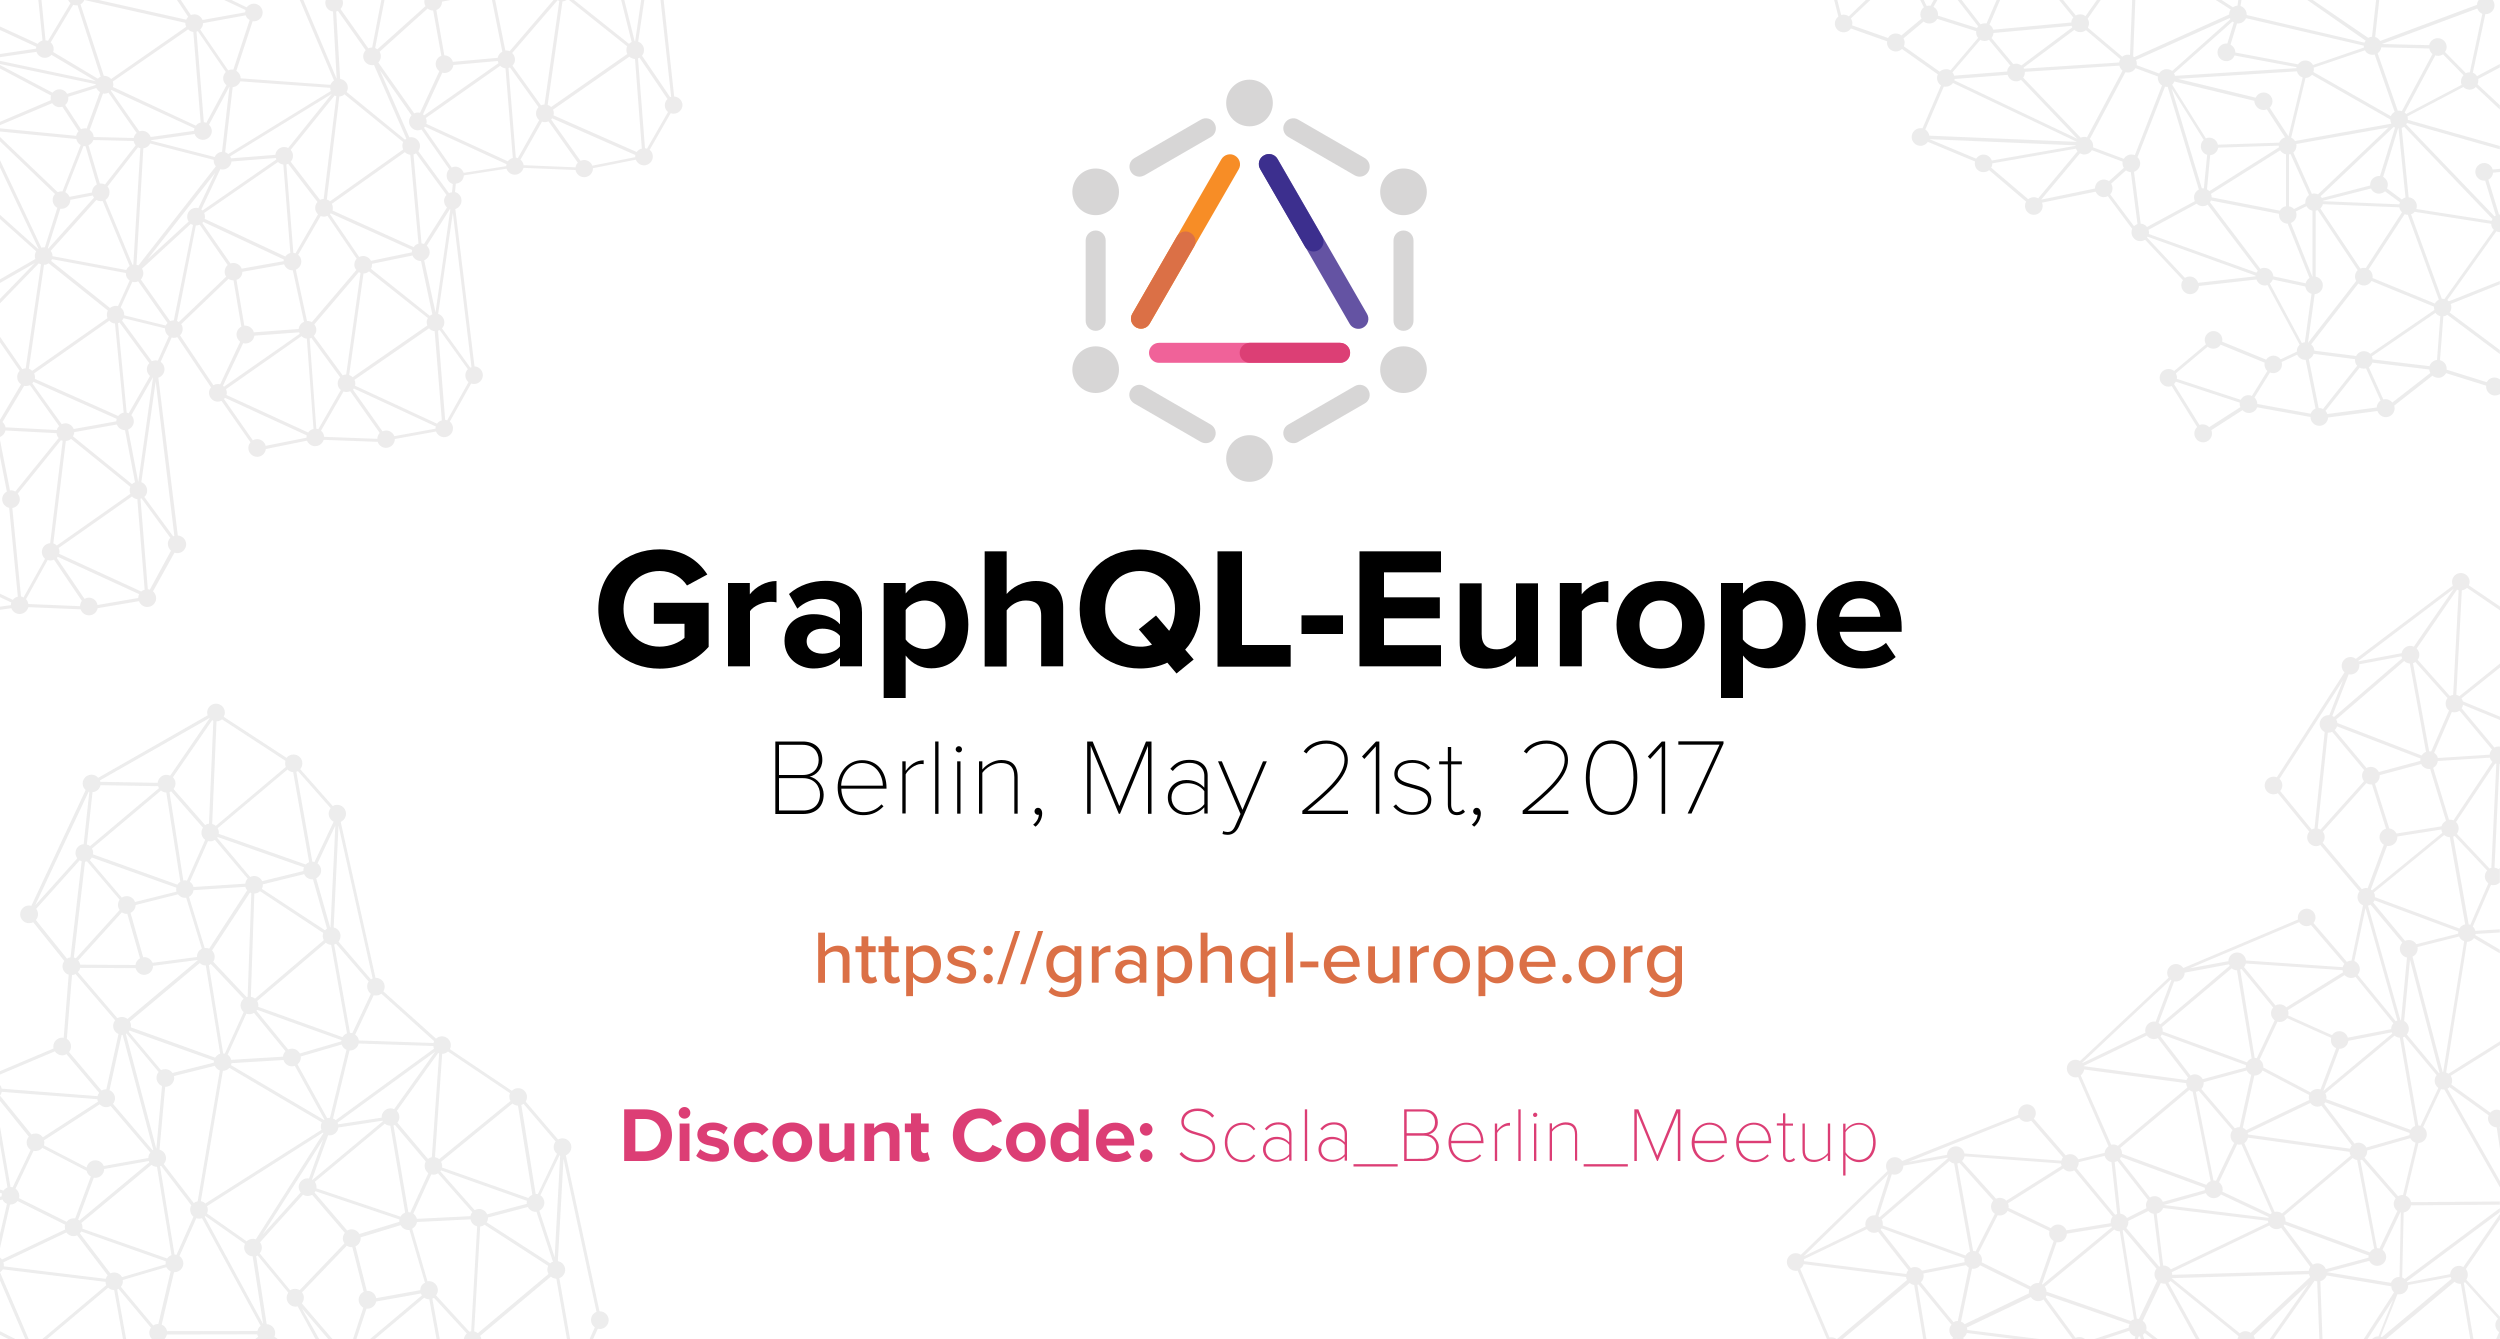 <?xml version="1.0" encoding="utf-8"?>
<!-- Generator: Adobe Illustrator 21.0.0, SVG Export Plug-In . SVG Version: 6.00 Build 0)  -->
<!DOCTYPE svg PUBLIC "-//W3C//DTD SVG 1.1//EN" "http://www.w3.org/Graphics/SVG/1.1/DTD/svg11.dtd">
<svg version="1.1" xmlns="http://www.w3.org/2000/svg" xmlns:xlink="http://www.w3.org/1999/xlink" x="0px" y="0px"
	 viewBox="0 0 1500 803.6" style="enable-background:new 0 0 1500 803.6;" xml:space="preserve">
<style type="text/css">
	.st0{fill:#FFFFFF;}
	.st1{opacity:0.45;fill:#D6D6D6;}
	.st2{opacity:0.45;fill:#D7D6D6;}
	.st3{fill:#D7D6D6;}
	.st4{fill:#F06299;}
	.st5{fill:#DC3F75;}
	.st6{fill:#F78D26;}
	.st7{fill:#DB7046;}
	.st8{fill:#6453A3;}
	.st9{fill:#3C2F8E;}
	.st10{opacity:0.45;}
	.st11{fill:#D6D6D6;}
	.st12{fill:#DC3E75;}
</style>
<g id="Layer_2">
	<rect class="st0" width="1500" height="803.6"/>
</g>
<g id="Layer_1">
	<path class="st1" d="M1500,227.7c-0.9-0.7-2-1.2-3.3-1.2c-2,0-3.8,1.2-4.7,2.8l-24-7.5c0-0.2,0-0.4,0-0.6c0-2.5-1.7-4.5-4-5.1
		l2-26.3c0.9-0.1,1.7-0.4,2.4-0.9l31.5,23.5v-2.4l-30.1-22.5c0.6-0.9,1-1.9,1-3.1c0-0.7-0.1-1.4-0.4-2l29.5-11.8v-2l-30.6,12.2
		c-0.3-0.3-0.6-0.6-0.9-0.8l29.4-41.2c0.7,0.3,1.4,0.5,2.2,0.5v-10.6c-0.2,0-0.4,0-0.6,0l-6.4-20.9c1.6-0.8,2.7-2.4,2.8-4.2l4.2-0.4
		v-1.9l-4.4,0.4c-0.6-2.2-2.7-3.9-5.1-3.9c-2.9,0-5.3,2.4-5.3,5.3s2.4,5.3,5.3,5.3c0.2,0,0.4,0,0.6,0l6.4,20.9
		c-0.3,0.1-0.5,0.3-0.8,0.5l-53-55.2c0.2-0.2,0.3-0.5,0.5-0.8l55.7,15.8v-2l-55.2-15.7c0-0.2,0-0.3,0-0.5c0-0.6-0.1-1.1-0.2-1.6
		l33.5-17.6c1,1,2.3,1.6,3.8,1.6c1.5,0,2.8-0.6,3.7-1.6l14.4,13.5v-2.6l-13.4-12.5c0.3-0.7,0.5-1.4,0.5-2.2c0-0.3,0-0.7-0.1-1
		l13-6.9v-2.1l-13.7,7.3c-0.6-0.9-1.5-1.7-2.5-2.1l7.5-35.1c0.1,0,0.1,0,0.2,0c2.9,0,5.3-2.4,5.3-5.3c0-1.3-0.5-2.6-1.3-3.5h-7.9
		c-0.8,0.9-1.3,2-1.3,3.2l-58.1,21.7c-0.7-1.1-1.7-2-3-2.4l2.5-22.6h-1.9l-2.5,22.4c-0.8,0.1-1.6,0.3-2.3,0.7L1387.7,0h-3.3l35,24.4
		c-0.3,0.4-0.5,0.7-0.7,1.2L1348,9c0-0.1,0-0.2,0-0.3c0-2.4-1.6-4.4-3.7-5.1l0.6-3.7h-1.9l-0.5,3.5c-1,0.1-2,0.4-2.7,1l-7-4.5h-3.5
		l9.1,5.8c-0.6,0.8-0.9,1.8-0.9,2.9c0,0,0,0.1,0,0.1l-57,25.6c-0.2-0.2-0.4-0.4-0.6-0.5l1.3-33.9h-1.9l-1.3,33.1
		c-0.4-0.1-0.8-0.2-1.3-0.2c-1.3,0-2.4,0.5-3.4,1.2l-20.6-17.4c0.4-0.8,0.7-1.7,0.7-2.6c0-1-0.3-2-0.8-2.8l7.9-11.3h-2.3l-6.9,9.8
		c-0.9-0.7-2-1.1-3.2-1.1c-0.9,0-1.8,0.2-2.6,0.7l-7.7-9.4h-2.4l8.6,10.6c-0.7,0.8-1.2,1.8-1.2,3l-46.9,4.3c-0.3-1.2-1.1-2.3-2.2-3
		l6.4-14.9h-2.1l-6.1,14.2c-0.4-0.1-0.8-0.1-1.2-0.1c-0.9,0-1.7,0.2-2.4,0.6L1177,0h-2.4l12.3,15.8c-0.3,0.3-0.5,0.7-0.7,1
		l-23.4-7.4c0-0.2,0-0.4,0-0.7c0-2-1.1-3.7-2.7-4.6l2.4-4.2h-2.2l-2,3.6c-0.3,0-0.5-0.1-0.8-0.1c-0.5,0-1,0.1-1.5,0.2l-1.8-3.7h-2.1
		l2.2,4.5c-1.3,1-2.1,2.5-2.1,4.2c0,1,0.3,1.8,0.7,2.6l-12.1,10.1c-0.9-0.8-2.1-1.2-3.4-1.2c-2,0-3.7,1.1-4.6,2.7l-21.6-7.6
		c0.1-0.4,0.2-0.8,0.2-1.2c0-1.1-0.3-2.1-0.9-2.9L1122.2,0h-2.7l-10.2,9.8c-0.9-0.6-1.9-1-3.1-1c-0.5,0-1,0.1-1.5,0.2l-2.3-9h-1.9
		l2.5,9.9c-1.2,1-2.1,2.5-2.1,4.2c0,2.9,2.4,5.3,5.3,5.3c1.8,0,3.4-0.9,4.4-2.3l21.7,7.7c0,0.3-0.1,0.6-0.1,0.8
		c0,2.9,2.4,5.3,5.3,5.3c1.4,0,2.7-0.6,3.7-1.5l21.5,15.2c-0.3,0.7-0.5,1.4-0.5,2.2c0,1.8,0.9,3.5,2.4,4.4L1153.5,77
		c-0.4-0.1-0.8-0.1-1.2-0.1c-2.9,0-5.3,2.4-5.3,5.3c0,2.9,2.4,5.3,5.3,5.3c1.9,0,3.5-1,4.4-2.4l28.3,11.8c-0.4,1.7,0.1,3.6,1.4,4.9
		c1.9,1.9,5,2,7.1,0.3l22.2,18.9c-0.5,0.8-0.7,1.7-0.7,2.6c0,2.9,2.4,5.3,5.3,5.3c2.9,0,5.3-2.4,5.3-5.3c0-0.7-0.1-1.4-0.4-2
		l32.2-6.6c0.8,1.9,2.7,3.3,4.9,3.3c0.8,0,1.6-0.2,2.4-0.6l14.6,19.6c-0.3,0.6-0.4,1.4-0.4,2.1c0,2.9,2.4,5.3,5.3,5.3
		c1.1,0,2-0.3,2.9-0.8l22.7,24.2c-0.7,0.9-1,2-1,3.1c0,2.9,2.4,5.3,5.3,5.3c2.8,0,5.1-2.2,5.3-4.9l34.5-3.9c0.7,2.1,2.7,3.6,5,3.6
		c0.6,0,1.1-0.1,1.6-0.3l19.3,35.8c-1,1-1.7,2.3-1.7,3.9c0,0.1,0,0.2,0,0.3l-9.7,4.6c-1-1.3-2.5-2.2-4.3-2.2c-1.9,0-3.5,1-4.4,2.4
		l-26.4-10.8c0.2-1.1,0.1-2.3-0.4-3.4c-1.3-2.6-4.5-3.7-7.1-2.4c-2.6,1.3-3.7,4.5-2.4,7.1c0,0.1,0.1,0.2,0.2,0.3l-19.1,16
		c-0.9-0.8-2.1-1.2-3.4-1.2c-2.9,0-5.3,2.4-5.3,5.3c0,2.9,2.4,5.3,5.3,5.3c0.7,0,1.3-0.1,1.9-0.4l15.3,24.6c-1.1,1-1.7,2.4-1.7,3.9
		c0,2.9,2.4,5.3,5.3,5.3c2.9,0,5.3-2.4,5.3-5.3c0-0.7-0.1-1.4-0.4-2l18.7-12c1,1,2.3,1.7,3.9,1.7c2.3,0,4.2-1.4,4.9-3.4l32,5.8
		c0,0,0,0,0,0c0,2.9,2.4,5.3,5.3,5.3c2.8,0,5.1-2.2,5.3-5l29.6-3.9c0.7,2.1,2.7,3.7,5,3.7c2.9,0,5.3-2.4,5.3-5.3
		c0-0.6-0.1-1.1-0.3-1.6l23-18c0.9,0.8,2.2,1.3,3.5,1.3c2,0,3.8-1.2,4.7-2.8l24,7.5c0,0.2,0,0.4,0,0.6c0,2.9,2.4,5.3,5.3,5.3
		c1.2,0,2.4-0.4,3.3-1.1V227.7z M1466.7,179.4c-0.4-0.1-0.7-0.1-1.1-0.1c-0.2,0-0.4,0-0.5,0l-18.5-50.7c0.9-0.3,1.6-0.8,2.2-1.5
		l45.9,7.2c0,1.4,0.6,2.7,1.6,3.6L1466.7,179.4z M1326.6,116.3l41.5-26.1c0.8,1.2,2,2.1,3.5,2.4v31.1c-1.6,0.3-3,1.3-3.7,2.7
		l-40.9-8c0,0,0-0.1,0-0.1C1327,117.6,1326.8,117,1326.6,116.3z M1358.1,66c0.7,0,1.4-0.1,2-0.4l10.9,16.8c-1.6,0.5-2.9,1.7-3.5,3.2
		l-36.8,1.2c-0.5-2.4-2.6-4.2-5.2-4.2c-0.7,0-1.4,0.1-2,0.4l-20.2-32.2c0.6-0.5,1-1.2,1.3-1.9l48,11.6c0,0.1,0,0.2,0,0.3
		C1352.9,63.6,1355.2,66,1358.1,66z M1322.2,83.9c-1.1,1-1.7,2.4-1.7,3.9c0,2.4,1.6,4.5,3.8,5.1l-2,20.1c-0.2,0-0.4,0-0.6,0
		c-0.2,0-0.4,0-0.6,0l-18.1-59.8L1322.2,83.9z M1326.1,93.1c2.5-0.2,4.4-2.1,4.8-4.5l36.4-1.2c0,0.4,0,0.7,0.1,1l-41.8,26.3
		c-0.4-0.4-0.9-0.8-1.4-1.1L1326.1,93.1z M1361.8,64.6c1-1,1.7-2.3,1.7-3.8c0-2.9-2.4-5.3-5.3-5.3c-2.2,0-4,1.3-4.8,3.1l-46.6-11.3
		l71.4-4.5c0.4,1.8,1.7,3.2,3.4,3.7l-8.5,35.3L1361.8,64.6z M1377.8,86.4l55.3-9.9l-42.3,40.1c-0.7-0.3-1.5-0.5-2.3-0.5
		c-0.5,0-0.9,0.1-1.4,0.2L1376,91.5c1.2-1,1.9-2.4,1.9-4.1C1377.9,87.1,1377.8,86.7,1377.8,86.4z M1439.6,124.4
		c0.2,1.2,0.8,2.2,1.6,3l-21.7,33.4c-0.4-0.1-0.8-0.1-1.2-0.1c-0.7,0-1.5,0.2-2.1,0.4l-24-36c0.7-0.7,1.3-1.6,1.5-2.6L1439.6,124.4z
		 M1393.7,120.5l28.9-7.4c0.8,1.8,2.7,3.1,4.8,3.1c1.4,0,2.7-0.6,3.6-1.4l9,6.6c-0.2,0.4-0.3,0.8-0.4,1.2l-45.9-1.9
		C1393.8,120.6,1393.7,120.5,1393.7,120.5z M1432.2,113.1c0.3-0.7,0.5-1.5,0.5-2.3c0-2-1.2-3.8-2.8-4.7l9-29.2c0.1,0,0.1,0,0.2,0
		l4.2,41.6c-0.8,0.2-1.6,0.7-2.2,1.2L1432.2,113.1z M1428,105.6c-0.2,0-0.4,0-0.6,0c-2.9,0-5.3,2.4-5.3,5.3c0,0.1,0,0.3,0,0.4
		l-29,7.5c-0.2-0.4-0.5-0.7-0.8-1l44-41.7c0.2,0.2,0.5,0.3,0.7,0.5L1428,105.6z M1377,84.6c-0.6-0.9-1.4-1.6-2.3-2l8.6-35.8
		c1.6-0.1,2.9-0.8,3.9-1.9l47,26.8c0,0.9,0.2,1.7,0.6,2.5L1377,84.6z M1373.5,92.6c0.3,0,0.5-0.1,0.8-0.2l11.1,24.6
		c-1.3,1-2.2,2.5-2.2,4.3c0,0.2,0,0.5,0,0.7l-6.8,3.4c-0.8-0.8-1.8-1.4-3-1.6V92.6z M1377.9,128.9c0-0.7-0.1-1.3-0.4-2l6.4-3.2
		c0.7,1.4,2.1,2.4,3.6,2.7v39.6c0,0-0.1,0-0.1,0l-12.9-32.2C1376.4,133.1,1377.9,131.2,1377.9,128.9z M1388.8,176.5
		c2.8-0.2,4.9-2.5,4.9-5.3c0-2.6-1.9-4.8-4.3-5.2v-39.6c0.4-0.1,0.8-0.2,1.2-0.3l24,36c-1,1-1.6,2.3-1.6,3.8c0,1,0.3,1.9,0.7,2.7
		l-28.8,37c0,0-0.1,0-0.1,0L1388.8,176.5z M1415,170.1c0.9,0.7,2.1,1.2,3.3,1.2c2,0,3.7-1.1,4.6-2.7l37.5,15.4c0,0.2,0,0.4,0,0.6
		c0,0.5,0.1,0.9,0.2,1.4l-38.4,26.3c-1-1-2.3-1.6-3.8-1.6c-2.1,0-3.9,1.2-4.7,2.9l-25.1-3.2c-0.1-1.5-0.8-2.8-1.9-3.8L1415,170.1z
		 M1423.5,166.8c0-0.3,0.1-0.6,0.1-0.8c0-1.8-0.9-3.5-2.4-4.4l21.6-33.1c0.6,0.2,1.2,0.4,1.9,0.4l18.6,50.9c-1,0.5-1.8,1.3-2.4,2.3
		L1423.5,166.8z M1495.5,131.4c-0.2,0.3-0.4,0.7-0.5,1.1l-45.2-7.1c0.2-0.5,0.3-1.1,0.3-1.7c0-2.8-2.1-5.1-4.9-5.3l-4.2-41.6
		c0.5-0.2,1-0.4,1.5-0.7L1495.5,131.4z M1477,50.9l-33.3,17.5c-0.3-0.3-0.5-0.6-0.9-0.9l18.4-34.3c0.5,0.2,1.1,0.3,1.6,0.3
		c1.1,0,2.1-0.3,3-0.9l12.3,12.5c-0.9,1-1.5,2.2-1.5,3.7C1476.5,49.6,1476.7,50.3,1477,50.9z M1486.4,5.1c0.5,1.5,1.6,2.6,3,3.2
		l-7.5,35.1c-0.1,0-0.1,0-0.2,0c-0.8,0-1.6,0.2-2.2,0.5l-12.5-12.7c0.6-0.9,1-1.9,1-3c0-2.9-2.4-5.3-5.3-5.3c-2.6,0-4.7,1.8-5.2,4.2
		l-28.4-0.7L1486.4,5.1z M1428.8,28.4l28.8,0.7c0.2,1.3,0.9,2.5,1.9,3.3l-18.4,34.3c-0.5-0.2-1.1-0.3-1.6-0.3c-0.3,0-0.6,0-0.8,0.1
		L1426.6,32C1427.7,31.1,1428.6,29.9,1428.8,28.4z M1418.9,30.2c0.9,1.6,2.6,2.7,4.6,2.7c0.5,0,0.9-0.1,1.3-0.2l12,34.4
		c-1,0.6-1.9,1.5-2.3,2.6l-46.5-26.5c0.2-0.5,0.3-1.1,0.3-1.8c0-0.3,0-0.5-0.1-0.8L1418.9,30.2z M1342.8,14.1c2.2,0,4-1.3,4.8-3.2
		l70.7,16.5c0,0.1,0,0.2,0,0.3c0,0.3,0,0.5,0.1,0.8l-30.6,10.5c-0.9-1.6-2.6-2.7-4.6-2.7c-1.8,0-3.4,0.9-4.4,2.3l-37.6-7.1
		c0,0,0,0,0,0c0-2-1.2-3.8-2.9-4.7l3.9-12.7C1342.4,14,1342.6,14.1,1342.8,14.1z M1339.5,12.9c0.3,0.2,0.5,0.4,0.8,0.5l-3.9,12.7
		c-0.2,0-0.4,0-0.6,0c-2.9,0-5.3,2.4-5.3,5.3s2.4,5.3,5.3,5.3c2.3,0,4.2-1.4,4.9-3.4l37.2,7c0,0.2-0.1,0.4-0.1,0.6l-72.8,4.6
		c-0.1-0.5-0.3-1-0.6-1.5L1339.5,12.9z M1337.9,10.8c0.1,0.3,0.2,0.5,0.4,0.7l-35,31.1c-0.9-0.7-2-1.1-3.3-1.1c-1.9,0-3.6,1-4.5,2.6
		l-13.5-5c0.1-0.3,0.1-0.6,0.1-0.9c0-0.8-0.2-1.5-0.5-2.2L1337.9,10.8z M1276.8,43.5c1.9,0,3.6-1,4.5-2.6l13.5,5
		c-0.1,0.3-0.1,0.6-0.1,0.9c0,1.9,1,3.6,2.5,4.5l-16.3,41.8c-0.6-0.3-1.3-0.4-2.1-0.4c-1.9,0-3.6,1-4.5,2.6l-18.5-6.9
		c0.1-0.3,0.1-0.6,0.1-0.9c0-1.7-0.8-3.2-2-4.1l21.3-40C1275.7,43.4,1276.2,43.5,1276.8,43.5z M1273.5,42.4l-21.3,40
		c-0.5-0.2-1-0.3-1.6-0.3c-0.8,0-1.5,0.2-2.2,0.5l-34.5-36c0.6-0.9,1-1.9,1-3.1c0-0.1,0-0.2,0-0.4l56.7-3.7
		C1271.9,40.6,1272.6,41.6,1273.5,42.4z M1246.4,83.3l-73.8-35.1c0.1-0.3,0.1-0.6,0.2-0.8l31.8-2.5c0.6,2.3,2.7,3.9,5.1,3.9
		c1.1,0,2.1-0.3,2.9-0.9L1246.4,83.3z M1244.6,17.9c0.9,0.9,2.2,1.4,3.6,1.4c1.3,0,2.4-0.5,3.4-1.2l20.6,17.4
		c-0.4,0.6-0.6,1.3-0.7,2l-57.1,3.7c-0.1-0.2-0.2-0.4-0.3-0.6L1244.6,17.9z M1196.1,19.8l46.9-4.3c0.1,0.3,0.2,0.6,0.4,0.9
		l-30.6,22.9c-0.9-0.7-2-1.1-3.2-1.1c-0.6,0-1.1,0.1-1.6,0.3l-13.1-15.7C1195.6,21.9,1196,20.9,1196.1,19.8z M1188.2,23.9
		c0.8,0.5,1.7,0.7,2.6,0.7c0.9,0,1.8-0.3,2.6-0.7l12.8,15.4c-1.1,0.9-1.8,2.1-1.9,3.6l-31.8,2.5c-0.2-0.7-0.5-1.4-1-2L1188.2,23.9z
		 M1163.8,43l-21.5-15.2c0.3-0.7,0.5-1.4,0.5-2.2c0-1-0.3-1.8-0.7-2.6l12.1-10.1c0.9,0.8,2.1,1.2,3.4,1.2c2,0,3.8-1.1,4.7-2.8
		l23.4,7.4c0,0.2,0,0.4,0,0.7c0,1.3,0.4,2.4,1.2,3.3l-16.6,19.5c-0.8-0.5-1.7-0.7-2.7-0.7C1166.1,41.5,1164.8,42.1,1163.8,43z
		 M1155.2,77.7l11.1-25.8c0.4,0.1,0.8,0.1,1.2,0.1c1.8,0,3.3-0.9,4.3-2.2l74.1,35.2c0,0,0,0,0,0.1l-88.3-3.7
		C1157.4,79.9,1156.5,78.6,1155.2,77.7z M1186.4,94.3c-0.3,0.3-0.5,0.6-0.7,0.9l-28-11.7l87.6,3.7c0,0.1,0,0.2,0,0.3l-50.2,8.8
		c-0.3-0.7-0.7-1.4-1.2-1.9C1191.8,92.2,1188.5,92.2,1186.4,94.3z M1222.9,119c-0.8-0.4-1.7-0.7-2.6-0.7c-1.3,0-2.4,0.5-3.4,1.2
		l-22.2-18.9c0.5-0.8,0.7-1.7,0.7-2.6l50.2-8.8c0.2,0.6,0.5,1.1,0.9,1.6L1222.9,119z M1262.3,107.7c-2.9,0-5.3,2.4-5.3,5.3
		c0,0,0,0.1,0,0.1l-32.3,6.7L1248,92c0.8,0.4,1.7,0.7,2.6,0.7c1.9,0,3.6-1,4.5-2.6l18.5,6.9c-0.1,0.3-0.1,0.6-0.1,0.9
		c0,1,0.3,2,0.8,2.8l-8.9,8C1264.6,108.2,1263.5,107.7,1262.3,107.7z M1280.4,135.7l-14.3-19.1c0.9-0.9,1.4-2.2,1.4-3.6
		c0-1-0.3-2-0.8-2.8l8.9-8c0.8,0.6,1.8,1,2.9,1.1l4,31.1C1281.7,134.7,1281,135.1,1280.4,135.7z M1284.4,134.2l-4-31.1
		c2.1-0.7,3.7-2.7,3.7-5c0-1.5-0.6-2.8-1.6-3.8L1299,52c0.3,0.1,0.7,0.1,1,0.1c0.2,0,0.4,0,0.6,0l18.7,61.6
		c-1.7,0.9-2.9,2.7-2.9,4.7c0,0.8,0.2,1.6,0.5,2.3l-28.7,15.5C1287.3,135,1286,134.3,1284.4,134.2z M1353.3,165.8l-34.4,3.9
		c-0.7-2.2-2.7-3.8-5.1-3.8c-1.1,0-2,0.3-2.9,0.8l-22.7-24.2c0.1-0.2,0.2-0.3,0.3-0.5l64.7,23.3
		C1353.4,165.5,1353.4,165.7,1353.3,165.8z M1353.9,163.6l-64.6-23.2c0-0.3,0.1-0.6,0.1-0.9c0-0.6-0.1-1.1-0.3-1.6l28.9-15.7
		c0.9,0.9,2.2,1.5,3.6,1.5c1.1,0,2.2-0.3,3-0.9l30.1,39.7C1354.4,162.7,1354.1,163.1,1353.9,163.6z M1358.6,160.7
		c-0.9,0-1.7,0.2-2.4,0.6l-30.2-39.9c0.2-0.3,0.4-0.7,0.6-1.1l40.8,8c0,0.2,0,0.4,0,0.6c0,2.9,2.3,5.3,5.2,5.3l13.1,32.6
		c-1.2,0.7-2,1.9-2.3,3.2l-19.4-4.2C1363.8,163,1361.5,160.7,1358.6,160.7z M1361.9,170.1c0.8-0.6,1.4-1.4,1.7-2.4l19.6,4.2
		c0.3,2.1,1.7,3.8,3.7,4.4l-4,29.1c-0.6,0-1.2,0.2-1.8,0.4L1361.9,170.1z M1325.5,256.3c-1-1-2.3-1.7-3.9-1.7
		c-0.7,0-1.3,0.1-1.9,0.4l-15.3-24.6c0.4-0.4,0.8-0.9,1.1-1.4l38.4,12.6c0,0.2-0.1,0.5-0.1,0.7c0,0.7,0.1,1.4,0.4,2L1325.5,256.3z
		 M1349.1,237.1c-2,0-3.8,1.1-4.6,2.8l-38.4-12.6c0-0.2,0.1-0.5,0.1-0.7c0-1-0.3-1.8-0.7-2.6l19.1-16c1.6,1.3,3.8,1.6,5.7,0.7
		c0.9-0.4,1.6-1.1,2.1-1.9l26.4,10.8c-0.1,0.4-0.1,0.7-0.1,1.1c0,1.6,0.7,2.9,1.7,3.9l-9.3,15
		C1350.5,237.2,1349.8,237.1,1349.1,237.1z M1386.4,248.2l-32-5.8c0,0,0,0,0,0c0-1.6-0.7-2.9-1.7-3.9l9.3-15
		c0.6,0.2,1.3,0.4,1.9,0.4c2.9,0,5.3-2.4,5.3-5.3c0-0.5-0.1-0.9-0.2-1.4l9.3-4.4c0.8,1.8,2.7,3.1,4.8,3.1c0.1,0,0.2,0,0.3,0
		l5.9,29.2C1388,245.7,1386.9,246.8,1386.4,248.2z M1393.8,245.4c-0.7-0.4-1.6-0.6-2.5-0.6c0,0-0.1,0-0.1,0l-5.9-29.3
		c1.4-0.6,2.4-1.8,2.9-3.2l24.8,3.2c0,0.2,0,0.4,0,0.5c0,1.3,0.5,2.6,1.3,3.5L1393.8,245.4z M1426,244.5l-29.6,3.9
		c-0.2-0.7-0.6-1.3-1.1-1.9l20.5-25.9c0.7,0.4,1.6,0.6,2.5,0.6c0.4,0,0.9-0.1,1.3-0.2l8.7,19.3C1427,241.3,1426.1,242.8,1426,244.5z
		 M1435.4,241.5c-1-1.2-2.5-2-4.1-2c-0.4,0-0.9,0.1-1.3,0.2l-8.7-19.3c1-0.7,1.7-1.7,2.1-2.8l34.2,4.1c0,0.8,0.3,1.5,0.6,2.1
		L1435.4,241.5z M1462.2,216c-2.1,0.2-3.9,1.7-4.5,3.7l-34.2-4.1c0-0.6-0.2-1.3-0.4-1.8l38.2-26.1c0.7,1,1.7,1.7,2.9,2L1462.2,216z"
		/>
	<path class="st2" d="M404.5,57.9L398.2,0h-1.9l6.4,58.1c-0.2,0.1-0.4,0.1-0.6,0.2l-16.9-24.9c0.8-0.9,1.2-2.1,1.2-3.4
		c0-2.3-1.4-4.2-3.5-5L386.6,0h-1.9l-3.6,24.7c-0.1,0-0.2,0-0.3,0L374.6,0h-1.9l6.3,25.2c-0.6,0.3-1.1,0.6-1.6,1.1L344.4,0h-3
		l34.9,27.8c-0.3,0.7-0.5,1.4-0.5,2.2c0,0.9,0.2,1.7,0.6,2.4l-45.7,31.8c-0.6-0.6-1.3-1-2.1-1.3l8.9-62.1c1,0,1.9-0.4,2.7-0.9h-8
		l-26.4,30.8c-0.6-0.3-1.3-0.4-2-0.4c-0.2,0-0.4,0-0.6,0L297.1,0h-1.9l6.2,31c-1.4,0.7-2.5,2.1-2.8,3.7l-26.9,2.4
		c-0.6-2.2-2.7-3.9-5.1-3.9L261.8,6c2-0.7,3.4-2.7,3.4-4.9c0,0,0-0.1,0-0.1l5.1-1h-15.6c-0.1,0.4-0.1,0.7-0.1,1.1
		c0,1,0.3,1.9,0.7,2.6l-28.9,25.9c-0.4-0.3-0.9-0.6-1.3-0.8L230.7,0h-1.9l-5.5,28.5c0,0,0,0-0.1,0c-0.8,0-1.6,0.2-2.2,0.5L204.3,5.4
		c0.9-1,1.5-2.3,1.5-3.7c0-0.6-0.1-1.2-0.3-1.7h-10c-0.2,0.5-0.3,1.1-0.3,1.7c0,2.7,2,4.9,4.6,5.2l2.2,40.4L182,0h-2.1l20.5,48.3
		c-0.9,0.6-1.7,1.5-2.1,2.6l-53.9-3.9c0-1.9-1.1-3.6-2.6-4.5l9.8-29.8c0.2,0,0.5,0.1,0.7,0.1c2.9,0,5.3-2.4,5.3-5.3
		s-2.4-5.3-5.3-5.3c-1.8,0-3.3,0.9-4.3,2.2L138.9,0h-4.4l12.8,6c-0.1,0.4-0.2,0.9-0.2,1.4c0,0,0,0,0,0L121.5,12
		c-0.8-2-2.7-3.4-4.9-3.4c-0.7,0-1.5,0.2-2.1,0.4l-6-9h-2.3l6.7,10.1c-0.5,0.5-0.9,1.1-1.2,1.7L59.2,0H40.9c0.3,0.7,0.8,1.4,1.4,1.9
		L28.8,24.5c-0.5-0.2-0.9-0.3-1.5-0.3L24.9,0H23l2.5,24.3c-1.2,0.3-2.2,1.1-2.9,2L0,15.9V18l21.8,10.1c-0.1,0.4-0.2,0.7-0.2,1.1
		L0,32.4v1.9l21.9-3.2c0.7,2.1,2.7,3.6,5,3.6c1.6,0,3-0.7,4-1.8l26.6,15.8L0,36.5v1.9l57.4,12.1c0,0.1,0,0.1,0,0.2
		c0,0.1,0,0.2,0,0.3l-17.1,5.3c-0.9-1.6-2.6-2.7-4.6-2.7c-1.7,0-3.2,0.8-4.2,2L0,39v2.1l30.6,16.2c-0.2,0.5-0.2,1-0.2,1.6
		c0,0.4,0,0.8,0.1,1.2L0,73.1v2l31.3-13.2c0.9,1.4,2.6,2.4,4.4,2.4c0.6,0,1.2-0.1,1.7-0.3l9.7,14.8c-0.7,0.7-1.2,1.7-1.4,2.7L0,77
		v1.9l45.8,4.5c0.3,1.6,1.3,2.9,2.6,3.6l-10.9,27.8c-0.2,0-0.4,0-0.6,0c-0.8,0-1.6,0.2-2.3,0.5L0,82.2v2.6l33,31.6
		c-0.9,0.9-1.4,2.2-1.4,3.6c0,2,1.1,3.8,2.8,4.7l-7.5,23.7c-0.2,0-0.4,0-0.7,0c-0.5,0-0.9,0.1-1.4,0.2L0,96.1v4.4l23.1,48.8
		c-0.1,0-0.1,0.1-0.2,0.1L0,128.9v2.5l21.7,19.4c-0.5,0.8-0.8,1.7-0.8,2.8c0,0.6,0.1,1.2,0.3,1.8L0,167.6v2.2l20.9-12L0,179.3v2.7
		l23.3-24c0.4,0.3,0.8,0.5,1.3,0.6L15.4,221c-0.7,0-1.4,0.2-2,0.5L0,202.1v3.3l11.8,17.1c-1,1-1.5,2.3-1.5,3.7
		c0,1.8,0.9,3.4,2.3,4.4L0,251.9v10.3c1.7-0.7,2.9-2.1,3.2-3.9l30.7,1.6c0.1,1.1,0.6,2.1,1.3,2.9l-26,32.1c-0.8-0.4-1.6-0.7-2.5-0.7
		c-0.2,0-0.5,0-0.7,0.1L0,264v9.9l4.1,21c-1.6,0.9-2.8,2.6-2.8,4.6c0,2.5,1.8,4.7,4.2,5.2l5.2,53.3c-1.2,0.3-2.3,0.9-3,1.9L0,356.2
		v2.1l6.8,3.2c-0.2,0.5-0.2,1-0.3,1.6L0,364v1.9l6.8-1c0.7,2,2.7,3.5,5,3.5c2.5,0,4.6-1.8,5.2-4.1l31.4,1.3c0.7,2.1,2.7,3.6,5,3.6
		c2.6,0,4.7-1.8,5.2-4.3l24.8-4.2c0.7,2,2.7,3.5,5,3.5c2.9,0,5.3-2.4,5.3-5.3c0-1.6-0.8-3.1-1.9-4.1l12.9-23.2
		c0.5,0.2,1.1,0.3,1.7,0.3c2.9,0,5.3-2.4,5.3-5.3c0-2.8-2.2-5.1-5-5.3L95,226.6c2.2-0.7,3.7-2.7,3.7-5.1c0-1.8-0.9-3.4-2.3-4.4
		l6.6-14.6c0.4,0.1,0.8,0.2,1.3,0.2c0.8,0,1.5-0.2,2.1-0.4l20.2,30.1c-0.7,0.9-1.2,2-1.2,3.3c0,2.9,2.4,5.3,5.3,5.3
		c0.8,0,1.5-0.2,2.2-0.5l17.4,24.9c-0.8,0.9-1.3,2.1-1.3,3.4c0,2.9,2.4,5.3,5.3,5.3c2.7,0,4.9-2,5.2-4.7l24.7-5
		c0.8,2,2.7,3.3,4.9,3.3c2.4,0,4.4-1.6,5.1-3.8l32.4,1.2c0.7,2.1,2.7,3.6,5,3.6c2.9,0,5.3-2.4,5.3-5.3l24.7-4.5
		c0.8,2,2.7,3.4,4.9,3.4c2.9,0,5.3-2.4,5.3-5.3c0-1.6-0.7-3.1-1.9-4.1l12.8-22.8c0.5,0.2,1.1,0.3,1.7,0.3c2.9,0,5.3-2.4,5.3-5.3
		c0-2.8-2.2-5.1-5-5.3l-11.5-94.4c2.2-0.7,3.7-2.7,3.7-5.1c0-2.4-1.6-4.5-3.9-5.1l0.5-5c2.6-0.2,4.7-2.3,4.8-5l25.6-4
		c0.7,2.1,2.7,3.6,5,3.6c2.5,0,4.6-1.8,5.2-4.1l31.2,1.3c0.5,2.4,2.6,4.3,5.2,4.3c2.9,0,5.3-2.4,5.3-5.3c0,0,0-0.1,0-0.1l25.7-5.1
		c0.8,2,2.7,3.4,4.9,3.4c2.9,0,5.3-2.4,5.3-5.3c0-1.6-0.7-3.1-1.9-4l12.6-22c0.6,0.2,1.1,0.3,1.8,0.3c2.9,0,5.3-2.4,5.3-5.3
		C409.4,60.4,407.3,58.1,404.5,57.9z M334.6,0.1c0.3,0.2,0.7,0.4,1,0.5l-8.9,62.1c-0.7,0-1.4,0.2-2.1,0.5l-17.1-23.8
		c0.9-1,1.5-2.2,1.5-3.7c0-1.5-0.7-2.9-1.7-3.9L334.6,0.1z M266.7,43.8c2.8,0,5-2.1,5.3-4.8l26.7-2.4c0.1,0.4,0.2,0.9,0.4,1.3
		l-44.6,31.3c-0.2-0.2-0.4-0.4-0.7-0.6l11.6-25C265.8,43.7,266.2,43.8,266.7,43.8z M271.7,110.4l-0.5,5c-0.7,0.1-1.3,0.2-1.8,0.5
		L251,90.7c0.6-0.9,1-1.9,1-3.1c0-2.9-2.4-5.3-5.3-5.3c-0.4,0-0.8,0-1.1,0.1l-17.7-40.3l19,27.1c-0.9,1-1.5,2.3-1.5,3.7
		c0,2.9,2.4,5.3,5.3,5.3c0.8,0,1.5-0.2,2.2-0.5l16.6,23.8c-1,1-1.5,2.3-1.5,3.7C267.9,107.7,269.5,109.7,271.7,110.4z M256.4,195.3
		l-44.8,31c-0.6-0.6-1.3-1-2.1-1.3l8.6-60.9c1.3,0,2.4-0.5,3.3-1.3l35.3,28c-0.4,0.8-0.7,1.6-0.7,2.6
		C256.1,194.1,256.2,194.7,256.4,195.3z M113.2,132.9l-24.7,22.7l40.6-51.9L119,124.9c-0.4-0.1-0.9-0.2-1.4-0.2
		c-2.9,0-5.3,2.4-5.3,5.3C112.3,131.1,112.6,132,113.2,132.9z M72.4,184.5l7-15.4c0.4,0.1,0.8,0.2,1.3,0.2c0.8,0,1.5-0.2,2.2-0.5
		l17.6,25c-0.4,0.4-0.8,1-1.1,1.5l-24.9-6.1c0-0.1,0-0.2,0-0.3C74.6,187.1,73.7,185.5,72.4,184.5z M90,225.6L77.2,248
		c-0.4-0.2-0.8-0.3-1.2-0.4l-5.2-53.7c0.3-0.1,0.6-0.2,0.9-0.4l17.9,24.4c-0.9,0.9-1.5,2.2-1.5,3.6C88.1,223.2,88.9,224.6,90,225.6z
		 M78.2,296.3l-44.1,31c-0.6-0.6-1.3-1-2.1-1.3l7.5-61.4c1.2-0.1,2.3-0.5,3.1-1.3l35.6,28.8c-0.3,0.6-0.4,1.3-0.4,2.1
		C77.8,295,77.9,295.7,78.2,296.3z M125.4,74.8L137.6,52c0,0,0.1,0,0.1,0l-4.5,39.1c-2,0.1-3.6,1.4-4.4,3.1l-38.1-9.8
		c0-0.1,0-0.2,0-0.3l26.1-3.7c0.7,2.1,2.7,3.5,5,3.5c2.9,0,5.3-2.4,5.3-5.3C127,77.1,126.4,75.8,125.4,74.8z M116.4,78.5l-26,3.7
		c-0.7-2.1-2.7-3.7-5-3.7c-0.6,0-1.2,0.1-1.8,0.3L66.5,54.4c0.1-0.1,0.3-0.3,0.4-0.4L116.7,77C116.5,77.5,116.5,78,116.4,78.5z
		 M64.5,111.9l18.3-23.5c0.4,0.2,0.9,0.4,1.4,0.5L80,158.8c-0.2,0-0.3,0-0.5,0.1l-16.2-39c1.5-0.9,2.4-2.6,2.4-4.4
		C65.8,114.1,65.3,112.8,64.5,111.9z M82,79.8c-0.9,0.7-1.5,1.8-1.8,3l-24-0.6c-0.1-1.8-1-3.3-2.4-4.2l8-21.9c0.3,0,0.6,0.1,0.9,0.1
		c0.8,0,1.6-0.2,2.4-0.6L82,79.8z M56,84l24.2,0.6c0.1,1,0.6,1.8,1.2,2.6L63,110.7c-0.7-0.4-1.6-0.6-2.5-0.6c-0.2,0-0.4,0-0.6,0
		l-6.8-23C54.5,86.6,55.5,85.4,56,84z M60.5,120.7c0.4,0,0.8,0,1.1-0.1l16.2,39c-0.9,0.6-1.6,1.4-2,2.4l-44.3-8.3c0,0,0,0,0,0
		c0-1.2-0.4-2.3-1.1-3.2l27.4-30.5C58.6,120.4,59.5,120.7,60.5,120.7z M31.2,155.5l44.3,8.3c0,0.1,0,0.1,0,0.2
		c0,1.8,0.9,3.4,2.3,4.3l-7,15.4c-0.4-0.1-0.9-0.2-1.3-0.2c-1.3,0-2.5,0.5-3.5,1.3l-35.3-28.2C30.8,156.3,31,155.9,31.2,155.5z
		 M69,194.1l5.2,53.5c-1.4,0.2-2.5,1-3.3,2l-50-22.3c0.1-0.3,0.1-0.7,0.1-1.1c0-0.8-0.2-1.5-0.5-2.2l45.1-31.6
		C66.4,193.4,67.6,194,69,194.1z M70,251.3c-0.1,0.5-0.2,1-0.2,1.5l-25.6,4.6c-0.8-2-2.7-3.4-4.9-3.4c-0.8,0-1.6,0.2-2.3,0.5
		L19.4,230c0.3-0.3,0.5-0.6,0.7-0.9L70,251.3z M43.8,261.8c0.4-0.8,0.7-1.6,0.7-2.5l25.6-4.6c0.8,2,2.7,3.4,4.9,3.4c0,0,0,0,0,0
		l6,31.2c-0.7,0.3-1.3,0.7-1.8,1.2L43.8,261.8z M76.9,257.7c2-0.8,3.4-2.7,3.4-4.9c0-1.4-0.6-2.8-1.5-3.7l12.9-22.6c0,0,0.1,0,0.1,0
		l-8.8,62.4c0,0,0,0-0.1,0L76.9,257.7z M81.9,158.9L86,89c1.8-0.2,3.3-1.3,4.1-2.9l38.1,9.8c0,0.1,0,0.3,0,0.4
		c0,1.4,0.5,2.6,1.3,3.5l-46.4,59.4C82.8,159.1,82.4,159,81.9,158.9z M132.2,101.5c0.4,0.1,0.9,0.2,1.4,0.2c2.7,0,5-2.1,5.3-4.8
		l26.6-2.1c0.1,0.3,0.2,0.6,0.3,0.9l-44.3,30.6c-0.2-0.2-0.4-0.4-0.7-0.6L132.2,101.5z M190.8,128.6L177.3,152
		c-0.4-0.1-0.8-0.2-1.3-0.3l-4.2-53c0.4-0.1,0.7-0.2,1.1-0.4l17.6,22.9c-0.9,0.9-1.4,2.2-1.4,3.6
		C189.1,126.3,189.8,127.6,190.8,128.6z M174.2,151.8c-1.2,0.3-2.3,1.1-3,2.1l-48.4-22.6c0.1-0.4,0.2-0.9,0.2-1.3
		c0-0.8-0.2-1.5-0.5-2.2l44.3-30.6c0.8,0.8,2,1.4,3.2,1.5L174.2,151.8z M121.9,133.1l48.4,22.6c-0.1,0.3-0.1,0.7-0.1,1l-25.2,4.5
		c-0.7-2-2.7-3.4-4.9-3.4c-0.6,0-1.3,0.1-1.8,0.3l-16.9-24.3C121.6,133.6,121.8,133.3,121.9,133.1z M145.4,163.1l25.1-4.5
		c0.7,2.1,2.7,3.6,5,3.6c0.1,0,0.1,0,0.2,0l6.7,30.9c-1.8,0.7-3,2.4-3.2,4.3l-26.9,2c-0.6-2.3-2.7-4-5.1-4c-0.2,0-0.4,0-0.6,0
		l-4.7-27.5C144,167.3,145.4,165.4,145.4,163.1z M177.5,161.8c1.9-0.8,3.3-2.7,3.3-4.9c0-1.6-0.7-3.1-1.9-4l13.5-23.3
		c0.6,0.2,1.3,0.4,2,0.4c0.8,0,1.5-0.2,2.1-0.5l17.5,25.7c-0.8,0.9-1.4,2.2-1.4,3.5c0,1.3,0.4,2.4,1.2,3.3l-26.7,31.3
		c-0.8-0.5-1.7-0.7-2.7-0.7c-0.1,0-0.1,0-0.2,0L177.5,161.8z M268.2,124.5l-13.8,21.9c-0.5-0.2-1-0.3-1.5-0.4l-4.8-53.3
		c0.5-0.1,1-0.4,1.5-0.7l18.3,25c-0.9,0.9-1.5,2.2-1.5,3.6C266.5,122.1,267.1,123.5,268.2,124.5z M251.1,146.2
		c-1.2,0.3-2.3,1.1-2.9,2.1l-48.7-22c0.2-0.5,0.2-1,0.2-1.6c0-0.9-0.2-1.7-0.6-2.4l43.8-31c0.9,0.9,2,1.4,3.3,1.6L251.1,146.2z
		 M247.3,150c-0.1,0.4-0.2,0.8-0.2,1.3c0,0,0,0.1,0,0.1l-24.5,5.1c-0.9-1.7-2.7-2.9-4.7-2.9c-0.9,0-1.7,0.2-2.4,0.6l-17.5-25.7
		c0.2-0.2,0.3-0.3,0.4-0.5L247.3,150z M188.6,194.6l26.7-31.3c0.3,0.2,0.6,0.3,1,0.5l-8.6,60.9c-0.7,0-1.5,0.2-2.1,0.5l-17.3-23.7
		c0.9-0.9,1.5-2.2,1.5-3.6C189.8,196.7,189.3,195.5,188.6,194.6z M222.6,161.3c0.4-0.7,0.6-1.6,0.6-2.5c0-0.2,0-0.4,0-0.5l24.3-5
		c0.8,1.9,2.7,3.3,4.9,3.3c0.1,0,0.1,0,0.2,0l6.8,32c-0.5,0.2-1,0.5-1.5,0.9L222.6,161.3z M254.5,156.2c1.9-0.8,3.3-2.7,3.3-4.9
		c0-1.5-0.7-2.9-1.7-3.9l13.8-21.9c0.1,0,0.2,0.1,0.3,0.1l-8.9,61.8L254.5,156.2z M227.8,31l28.8-25.9c0.9,0.8,2.1,1.2,3.3,1.2
		l4.9,27.2c-2,0.7-3.4,2.7-3.4,4.9c0,1.8,0.9,3.4,2.2,4.3l-11.6,25c-0.4-0.1-0.9-0.2-1.3-0.2c-0.8,0-1.5,0.2-2.2,0.5L227,37.5
		c0.9-1,1.5-2.3,1.5-3.7C228.5,32.8,228.2,31.8,227.8,31z M201.7,6.9c0.4-0.1,0.7-0.2,1-0.4l16.7,23.6c-0.9,1-1.5,2.3-1.5,3.7
		c0,2.9,2.4,5.3,5.3,5.3c0.4,0,0.8-0.1,1.2-0.1l19.4,44.2c-0.3,0.2-0.6,0.4-0.8,0.6L208,55.2c0.4-0.8,0.7-1.6,0.7-2.6
		c0-2.7-2-4.9-4.6-5.2L201.7,6.9z M203.6,57.9c1.2-0.1,2.3-0.5,3.1-1.3l35.2,28.6c-0.3,0.7-0.5,1.5-0.5,2.3c0,0.8,0.2,1.5,0.5,2.2
		L198,120.8c-0.5-0.5-1.2-0.9-1.9-1.1L203.6,57.9z M200.8,57.3c0.3,0.2,0.6,0.3,1,0.4l-7.6,61.7c-0.8,0-1.5,0.2-2.2,0.5l-17.6-22.9
		c0.9-0.9,1.4-2.2,1.4-3.5c0-1.4-0.5-2.6-1.4-3.6L200.8,57.3z M172.9,88.8c-0.7-0.4-1.5-0.6-2.4-0.6c-2.7,0-5,2.1-5.3,4.7L138.6,95
		c-0.1-0.4-0.3-0.8-0.5-1.2l61-37.5L172.9,88.8z M144.2,48.8l53.9,3.9c0,0.7,0.1,1.3,0.4,1.9L137,92.4c-0.6-0.5-1.2-0.8-1.9-1.1
		l4.5-39C141.7,52.1,143.5,50.7,144.2,48.8z M121.8,13.9C121.8,13.9,121.8,13.9,121.8,13.9l25.6-4.7c0.4,1.2,1.3,2.2,2.4,2.8
		l-9.8,29.8c-0.3,0-0.6-0.1-0.9-0.1c-0.8,0-1.5,0.2-2.2,0.5l-16.8-24.5C121.2,16.7,121.8,15.4,121.8,13.9z M118.7,18.7l16.8,24.5
		c-1,1-1.6,2.3-1.6,3.8c0,1.7,0.8,3.2,2,4.1l-12.1,22.6c-0.5-0.2-1-0.4-1.5-0.4L117.9,19C118.2,18.9,118.4,18.8,118.7,18.7z
		 M116,19.2l4.4,54.3c-1.2,0.3-2.2,1-2.9,1.9L67.8,52.2c0.1-0.5,0.2-1,0.2-1.5c0-0.6-0.1-1.2-0.3-1.8l45.2-31.3
		C113.6,18.5,114.8,19,116,19.2z M50.6,0l60.6,13.7c0,0.1,0,0.1,0,0.2c0,0.8,0.2,1.5,0.5,2.2l-45,31.3c-1-1.1-2.4-1.9-4-1.9
		c-0.1,0-0.3,0-0.4,0l-14-42.9C49.3,2,50.2,1.1,50.6,0z M31.9,31.2c0.2-0.6,0.3-1.2,0.3-1.8c0-1.6-0.7-3-1.8-4L43.9,2.9
		c0.6,0.2,1.2,0.3,1.9,0.3c0.2,0,0.5,0,0.7-0.1L60.4,46c-0.6,0.3-1.2,0.7-1.7,1.2L31.9,31.2z M39.1,63c1.2-1,1.9-2.4,1.9-4.1
		c0-0.3,0-0.5-0.1-0.8l16.9-5.3c0.5,1,1.2,1.8,2.2,2.4l-8,21.9c-0.3-0.1-0.7-0.1-1.1-0.1c-0.8,0-1.6,0.2-2.3,0.5L39.1,63z
		 M50.1,87.6c0.3,0,0.5,0.1,0.8,0.1c0.1,0,0.3,0,0.4,0l6.8,23c-1.7,0.9-2.9,2.7-2.9,4.7c0,0,0,0,0,0.1l-13.5,2.6
		c-0.5-1.2-1.4-2.2-2.5-2.8L50.1,87.6z M36.2,125.3c0.2,0,0.4,0,0.7,0c2.9,0,5.3-2.4,5.3-5.3c0,0,0,0,0-0.1l13.5-2.6
		c0.2,0.5,0.4,0.9,0.7,1.3L29,149.1c-0.1-0.1-0.2-0.1-0.3-0.2L36.2,125.3z M26.4,158.9c1,0,2-0.4,2.8-0.9l35.5,28.3
		c-0.4,0.8-0.6,1.6-0.6,2.5c0,0.7,0.2,1.4,0.4,2.1l-45.2,31.6c-0.6-0.6-1.3-1-2-1.3L26.4,158.9z M34.1,258l-30.8-1.6
		c-0.2-1.3-0.9-2.4-1.8-3.2l13-21.7c0.4,0.1,0.8,0.1,1.2,0.1c0.8,0,1.6-0.2,2.3-0.5l17.5,24.6C34.8,256.3,34.3,257.1,34.1,258z
		 M12.6,357.9l-5.2-53.1c2.5-0.4,4.5-2.6,4.5-5.2c0-1.3-0.5-2.5-1.3-3.4l26-32.1c0.3,0.2,0.6,0.3,1,0.4l-7.5,61.4
		c-2.8,0.2-5,2.5-5,5.3c0,1.6,0.8,3.1,1.9,4.1l-12.9,23.2C13.6,358.1,13.1,357.9,12.6,357.9z M48,363.7l-31-1.3
		c-0.2-1.1-0.6-2.1-1.4-2.9l13-23.5c0.5,0.2,1.1,0.3,1.7,0.3c0.8,0,1.5-0.2,2.1-0.5l16.7,24.7C48.5,361.4,48.1,362.5,48,363.7z
		 M82.9,358.8L58.5,363c-0.4-2.5-2.6-4.4-5.2-4.4c-1,0-1.8,0.3-2.6,0.7l-16.6-24.5c0.2-0.2,0.4-0.5,0.6-0.7l48.8,22.4
		C83.2,357.1,83,357.9,82.9,358.8z M84.7,354.9l-49.2-22.6c0.1-0.4,0.2-0.9,0.2-1.3c0-0.8-0.2-1.5-0.5-2.2l44-30.9
		c0.8,0.9,2,1.5,3.2,1.6l4.4,54.3C86.1,354,85.3,354.4,84.7,354.9z M89.9,353.8c-0.4-0.1-0.8-0.2-1.2-0.3l-4.4-54.3
		c0.2-0.1,0.4-0.1,0.6-0.2l17.3,23.7c-0.9,0.9-1.5,2.2-1.5,3.6c0,1.6,0.8,3.1,1.9,4.1L89.9,353.8z M104.6,321.5
		c-0.3,0.1-0.5,0.2-0.7,0.3l-17.3-23.6c1.1-1,1.7-2.4,1.7-3.9c0-2.3-1.5-4.3-3.5-5l8.6-60.4L104.6,321.5z M94.7,216.4
		c-0.4-0.1-0.8-0.2-1.3-0.2c-0.8,0-1.6,0.2-2.3,0.5l-17.9-24.4c0.4-0.4,0.7-0.9,0.9-1.4l24.9,6.1c0,0.1,0,0.2,0,0.3
		c0,1.8,0.9,3.4,2.3,4.4L94.7,216.4z M104.3,192.2c-0.8,0-1.5,0.2-2.2,0.5l-17.6-25c0.9-1,1.5-2.3,1.5-3.7c0-1-0.3-2-0.8-2.8
		l29.3-26.9c0.4,0.3,0.8,0.5,1.3,0.7L104.3,192.2C104.3,192.2,104.3,192.2,104.3,192.2z M106.2,192.6l11.3-57.3c0,0,0.1,0,0.1,0
		c0.8,0,1.5-0.2,2.2-0.5l16.8,24.2c-1.1,1-1.8,2.4-1.8,4c0,1.1,0.3,2.2,0.9,3l-28.4,27.2C107,193,106.6,192.8,106.2,192.6z
		 M132.1,230.6c-0.4-0.1-0.9-0.2-1.4-0.2c-1,0-1.9,0.3-2.7,0.7l-20-29.9c1-1,1.6-2.3,1.6-3.8c0-1.1-0.3-2.1-0.9-2.9l28.4-27.2
		c0.8,0.6,1.9,0.9,3,0.9l4.7,27.8c-1.7,0.9-2.9,2.7-2.9,4.7c0,1.8,0.9,3.3,2.2,4.3L132.1,230.6z M133.8,231.4l12.1-25.5
		c0.4,0.1,0.9,0.2,1.4,0.2c2.7,0,5-2.1,5.3-4.7l26.9-2c0.1,0.3,0.2,0.6,0.3,0.9L134.4,232C134.2,231.8,134,231.6,133.8,231.4z
		 M183.9,262.6l-24.5,4.9c-0.6-2.3-2.6-4-5.1-4c-0.9,0-1.8,0.2-2.6,0.7l-17.3-24.8c0.2-0.2,0.4-0.5,0.6-0.7l49,22.5
		C184,261.6,183.9,262.1,183.9,262.6C183.9,262.6,183.9,262.6,183.9,262.6z M184.9,259.5l-49-22.5c0.1-0.4,0.2-0.9,0.2-1.3
		c0-0.8-0.2-1.5-0.5-2.2l45.3-31.8c0.8,0.8,1.9,1.4,3.2,1.5l4,54.2C186.6,257.7,185.6,258.5,184.9,259.5z M189.8,257.3l-4-54.2
		c0.3-0.1,0.7-0.2,1-0.4l17.3,23.7c-0.9,0.9-1.5,2.2-1.5,3.6c0,1.6,0.7,3.1,1.9,4L191,257.5C190.6,257.4,190.2,257.3,189.8,257.3z
		 M226.4,263.3l-31.9-1.2c-0.1-1.5-0.8-2.8-1.9-3.7l13.5-23.5c0.6,0.2,1.2,0.3,1.8,0.3c0.8,0,1.6-0.2,2.2-0.5l17.7,25
		C227,260.8,226.4,262,226.4,263.3z M261.3,257.2l-24.7,4.5c-0.8-2-2.7-3.4-4.9-3.4c-0.8,0-1.6,0.2-2.2,0.5l-17.7-25
		c0.2-0.2,0.4-0.4,0.5-0.7l49.2,22.8C261.3,256.3,261.3,256.8,261.3,257.2z M262.2,254.2L213,231.4c0.1-0.4,0.2-0.9,0.2-1.3
		c0-0.8-0.2-1.5-0.5-2.2l44.7-30.9c0.9,1,2.1,1.6,3.4,1.7l4.3,53.5C264,252.5,262.9,253.2,262.2,254.2z M268.3,252.2
		c-0.4-0.1-0.8-0.2-1.2-0.3l-4.3-53.5c0.4-0.1,0.7-0.2,1-0.4l16.9,23.5c-0.9,1-1.5,2.2-1.5,3.7c0,1.6,0.7,3.1,1.9,4.1L268.3,252.2z
		 M282.9,220.3c-0.2,0.1-0.5,0.2-0.7,0.3l-17-23.6c0.9-0.9,1.4-2.2,1.4-3.6c0-2.4-1.6-4.4-3.7-5.1l8.8-60.6L282.9,220.3z
		 M303.7,99.7l-25.5,4c-0.7-2.1-2.7-3.7-5-3.7c-0.8,0-1.5,0.2-2.2,0.5l-16.6-23.8c0.2-0.2,0.4-0.4,0.6-0.7l48.9,22.5
		C303.8,98.9,303.8,99.3,303.7,99.7z M304.7,96.8l-48.9-22.5c0.1-0.4,0.2-0.9,0.2-1.3c0-0.8-0.2-1.5-0.5-2.2l44.6-31.3
		c0.8,0.8,2,1.4,3.2,1.5l4.4,53.8C306.4,95.1,305.4,95.8,304.7,96.8z M309.5,94.6l-4.4-53.8c0.3-0.1,0.6-0.2,0.9-0.3l17.1,23.8
		c-0.9,1-1.5,2.2-1.5,3.7c0,1.6,0.7,3.1,1.9,4.1l-12.8,22.8C310.4,94.7,310,94.6,309.5,94.6z M345.3,100.4l-31.1-1.3
		c-0.2-1.3-0.9-2.5-1.9-3.3L325.2,73c0.5,0.2,1.1,0.3,1.7,0.3c0.8,0,1.6-0.2,2.2-0.5l17.6,24.8C346,98.3,345.5,99.3,345.3,100.4z
		 M381.1,94.3l-25.7,5.1c-0.8-2-2.7-3.4-4.9-3.4c-0.8,0-1.6,0.2-2.2,0.5l-17.6-24.8c0.2-0.2,0.4-0.5,0.6-0.7l49.9,22
		C381.2,93.3,381.1,93.8,381.1,94.3C381.1,94.2,381.1,94.2,381.1,94.3z M382,91.2l-49.9-22c0.1-0.4,0.2-0.8,0.2-1.2
		c0-0.8-0.2-1.5-0.5-2.2l45.8-31.8c0.9,0.8,2.1,1.3,3.4,1.4l4.1,53.8C383.8,89.4,382.7,90.2,382,91.2z M388.2,89.2
		c-0.4-0.1-0.8-0.2-1.2-0.3L382.8,35c0.3-0.1,0.6-0.2,0.9-0.4l16.8,24.8c-1,1-1.6,2.3-1.6,3.8c0,1.6,0.7,3.1,1.9,4L388.2,89.2z"/>
	<g>
		<g>
			<g>
				<circle class="st3" cx="657.4" cy="115.1" r="14"/>
			</g>
			<g>
				<circle class="st3" cx="657.4" cy="221.8" r="14"/>
			</g>
			<g>
				<circle class="st3" cx="749.7" cy="275.1" r="14"/>
			</g>
			<g>
				<circle class="st3" cx="749.7" cy="61.8" r="14"/>
			</g>
			<g>
				<circle class="st3" cx="842.1" cy="115.1" r="14"/>
			</g>
			<g>
				<circle class="st3" cx="842.1" cy="221.8" r="14"/>
			</g>
			<g>
				<path class="st3" d="M657.4,198.5c-3.3,0-6-2.7-6-6v-48.2c0-3.3,2.7-6,6-6c3.3,0,6,2.7,6,6v48.2
					C663.4,195.8,660.7,198.5,657.4,198.5z"/>
			</g>
			<g>
				<path class="st3" d="M723.4,265.9c-1,0-2.1-0.3-3-0.8l-39.8-23c-2.9-1.7-3.9-5.4-2.2-8.2c1.7-2.9,5.4-3.9,8.2-2.2l39.8,23
					c2.9,1.7,3.9,5.4,2.2,8.2C727.6,264.9,725.5,265.9,723.4,265.9z"/>
			</g>
			<g>
				<path class="st3" d="M776,265.9c-2.1,0-4.1-1.1-5.2-3c-1.7-2.9-0.7-6.6,2.2-8.2l39.8-23c2.9-1.7,6.6-0.7,8.2,2.2
					c1.7,2.9,0.7,6.6-2.2,8.2l-39.8,23C778.1,265.7,777.1,265.9,776,265.9z"/>
			</g>
			<g>
				<path class="st3" d="M842.1,198.5c-3.3,0-6-2.7-6-6v-48.2c0-3.3,2.7-6,6-6s6,2.7,6,6v48.2C848.1,195.8,845.4,198.5,842.1,198.5z
					"/>
			</g>
			<g>
				<path class="st3" d="M815.8,106c-1,0-2.1-0.3-3-0.8l-39.8-23c-2.9-1.7-3.9-5.4-2.2-8.2c1.7-2.9,5.4-3.9,8.2-2.2l39.8,23
					c2.9,1.7,3.9,5.4,2.2,8.2C819.9,104.9,817.9,106,815.8,106z"/>
			</g>
			<g>
				<path class="st3" d="M683.7,106c-2.1,0-4.1-1.1-5.2-3c-1.7-2.9-0.7-6.6,2.2-8.2l39.8-23c2.9-1.7,6.6-0.7,8.2,2.2
					c1.7,2.9,0.7,6.6-2.2,8.2l-39.8,23C685.7,105.7,684.7,106,683.7,106z"/>
			</g>
			<g>
				<path class="st4" d="M804.1,217.7H695.4c-3.3,0-6-2.7-6-6s2.7-6,6-6h108.6c3.3,0,6,2.7,6,6S807.4,217.7,804.1,217.7z"/>
			</g>
			<g>
				<path class="st5" d="M804.1,217.7h-54.3c-3.3,0-6-2.7-6-6s2.7-6,6-6h54.3c3.3,0,6,2.7,6,6S807.4,217.7,804.1,217.7z"/>
			</g>
			<g>
				<path class="st6" d="M684.6,197.2c-1,0-2.1-0.3-3-0.8c-2.9-1.7-3.9-5.4-2.2-8.2l53.4-92.6c1.7-2.9,5.4-3.9,8.2-2.2
					c2.9,1.7,3.9,5.4,2.2,8.2l-53.4,92.6C688.7,196.1,686.7,197.2,684.6,197.2z"/>
			</g>
			<g>
				<path class="st7" d="M684.6,197.2c-1,0-2.1-0.3-3-0.8c-2.9-1.7-3.9-5.4-2.2-8.2l26.7-46.3c1.7-2.9,5.4-3.9,8.2-2.2
					c2.9,1.7,3.9,5.4,2.2,8.2l-26.7,46.3C688.7,196.1,686.7,197.2,684.6,197.2z"/>
			</g>
			<g>
				<path class="st8" d="M815,197.3c-2.1,0-4.1-1.1-5.2-3l-53.6-92.9c-1.7-2.9-0.7-6.6,2.2-8.2c2.9-1.7,6.6-0.7,8.2,2.2l53.6,92.9
					c1.7,2.9,0.7,6.6-2.2,8.2C817,197.1,816,197.3,815,197.3z"/>
			</g>
			<g>
				<path class="st9" d="M788.1,150.9c-2.1,0-4.1-1.1-5.2-3l-26.8-46.4c-1.7-2.9-0.7-6.6,2.2-8.2c2.9-1.7,6.6-0.7,8.2,2.2l26.8,46.4
					c1.7,2.9,0.7,6.6-2.2,8.2C790.2,150.6,789.2,150.9,788.1,150.9z"/>
			</g>
		</g>
		<g>
			<path d="M395.8,329.6c14.3,0,23.3,6.9,28.6,15.1l-12.2,6.6c-3.2-4.9-9.1-8.7-16.4-8.7c-12.5,0-21.7,9.6-21.7,22.7
				c0,13.1,9.1,22.7,21.7,22.7c6.3,0,11.9-2.6,14.9-5.3v-8.4h-18.4v-12.6h32.9v26.4c-7,7.9-16.9,13.1-29.4,13.1
				c-20.2,0-36.8-14.1-36.8-35.8C359.1,343.5,375.6,329.6,395.8,329.6z"/>
			<path d="M436.7,349.8h13.2v6.8c3.5-4.5,9.7-8,16-8v12.8c-0.9-0.2-2.2-0.3-3.6-0.3c-4.4,0-10.2,2.4-12.3,5.6v33.1h-13.2V349.8z"/>
			<path d="M504,394.7c-3.4,4-9.3,6.4-15.9,6.4c-8,0-17.4-5.4-17.4-16.6c0-11.7,9.4-16,17.4-16c6.6,0,12.5,2.1,15.9,6.1v-6.9
				c0-5.1-4.4-8.4-11-8.4c-5.4,0-10.4,2-14.6,5.9l-5-8.8c6.1-5.4,14-7.9,21.9-7.9c11.4,0,21.9,4.6,21.9,19v32.3H504V394.7z
				 M504,381.6c-2.2-2.9-6.3-4.4-10.6-4.4c-5.2,0-9.4,2.8-9.4,7.6c0,4.7,4.2,7.4,9.4,7.4c4.2,0,8.4-1.5,10.6-4.4V381.6z"/>
			<path d="M530.2,418.9v-69.1h13.2v6.3c3.8-4.9,9.3-7.6,15.4-7.6c12.8,0,22.2,9.5,22.2,26.2c0,16.7-9.3,26.3-22.2,26.3
				c-5.9,0-11.4-2.5-15.4-7.7v25.5H530.2z M554.7,360.3c-4.2,0-9.1,2.5-11.3,5.7v17.7c2.2,3.1,7,5.7,11.3,5.7
				c7.6,0,12.6-5.9,12.6-14.6C567.3,366.2,562.2,360.3,554.7,360.3z"/>
			<path d="M624.7,369.4c0-6.9-3.6-9.1-9.3-9.1c-5.1,0-9.1,2.9-11.4,5.9v33.7h-13.2v-69.1H604v25.6c3.2-3.8,9.4-7.8,17.6-7.8
				c11,0,16.3,6,16.3,15.7v35.5h-13.2V369.4z"/>
			<path d="M711.1,389.8l5.1,5.9l-10.3,8.4l-5.5-6.5c-4.9,2.3-10.5,3.5-16.5,3.5c-20.8,0-36.1-14.9-36.1-35.7
				c0-20.8,15.2-35.7,36.1-35.7c20.9,0,36.2,14.9,36.2,35.7C720.1,375.1,716.8,383.6,711.1,389.8z M691.2,386.8l-7.9-9.2l10.3-8.3
				l7.9,9.2c2.3-3.6,3.5-8.2,3.5-13.2c0-13-8.3-22.7-21-22.7s-20.9,9.7-20.9,22.7c0,12.8,8.2,22.7,20.9,22.7
				C686.5,388.1,689,387.7,691.2,386.8z"/>
			<path d="M730.5,330.8h14.7v56.2h29.2v13h-43.9V330.8z"/>
			<path d="M780.9,369.2h24.9v11.2h-24.9V369.2z"/>
			<path d="M815.7,330.8h48.9v12.6h-34.2v15h33.5v12.6h-33.5v16.1h34.2v12.7h-48.9V330.8z"/>
			<path d="M909.6,393.6c-3.4,3.8-9.4,7.6-17.6,7.6c-11,0-16.2-6-16.2-15.7v-35.5H889v30.4c0,6.9,3.6,9.2,9.2,9.2
				c5.1,0,9.1-2.8,11.4-5.7v-33.9h13.2v50h-13.2V393.6z"/>
			<path d="M935.8,349.8H949v6.8c3.5-4.5,9.7-8,16-8v12.8c-0.9-0.2-2.2-0.3-3.6-0.3c-4.4,0-10.2,2.4-12.3,5.6v33.1h-13.2V349.8z"/>
			<path d="M969.9,374.8c0-14.2,9.9-26.2,26.4-26.2c16.6,0,26.5,12,26.5,26.2c0,14.3-9.9,26.3-26.5,26.3
				C979.8,401.1,969.9,389.1,969.9,374.8z M1009.2,374.8c0-7.8-4.7-14.5-12.8-14.5s-12.7,6.7-12.7,14.5c0,7.9,4.6,14.6,12.7,14.6
				S1009.2,382.7,1009.2,374.8z"/>
			<path d="M1032.6,418.9v-69.1h13.2v6.3c3.8-4.9,9.3-7.6,15.4-7.6c12.8,0,22.2,9.5,22.2,26.2c0,16.7-9.3,26.3-22.2,26.3
				c-5.9,0-11.4-2.5-15.4-7.7v25.5H1032.6z M1057,360.3c-4.2,0-9.1,2.5-11.3,5.7v17.7c2.2,3.1,7,5.7,11.3,5.7
				c7.6,0,12.6-5.9,12.6-14.6C1069.7,366.2,1064.6,360.3,1057,360.3z"/>
			<path d="M1115.9,348.6c14.9,0,25.1,11.2,25.1,27.6v2.9h-37.2c0.8,6.3,5.9,11.6,14.4,11.6c4.7,0,10.2-1.9,13.4-5l5.8,8.5
				c-5.1,4.7-12.8,6.9-20.6,6.9c-15.2,0-26.7-10.3-26.7-26.3C1090,360.3,1100.6,348.6,1115.9,348.6z M1103.5,370.1h24.7
				c-0.3-4.8-3.6-11.1-12.3-11.1C1107.7,359.1,1104.2,365.2,1103.5,370.1z"/>
		</g>
		<g>
			<path d="M465.3,444.9h16.3c7,0,11.8,3.9,11.8,11.1c0,5.5-3.8,9.2-7.7,10c4.6,0.7,8.5,5.7,8.5,10.7c0,7.4-4.8,11.7-12.4,11.7
				h-16.6V444.9z M481.6,465c6.4,0,9.6-4,9.6-9c0-4.9-3.2-9.1-9.6-9.1h-14.2V465H481.6z M481.9,486.3c6.4,0,10.1-3.8,10.1-9.7
				c0-4.9-3.4-9.7-10.1-9.7h-14.5v19.4H481.9z"/>
			<path d="M517.3,456.1c9.6,0,14.6,7.7,14.6,16.5v0.6h-27.1c0.2,7.7,5.2,14.1,13.2,14.1c4.4,0,8-1.6,10.9-4.7l1.2,1.2
				c-3.2,3.3-6.8,5.3-12.1,5.3c-9.1,0-15.4-7-15.4-16.5C502.5,463.4,508.8,456.1,517.3,456.1z M504.7,471.4h25c0-6-4-13.6-12.6-13.6
				C509.2,457.8,504.9,465.2,504.7,471.4z"/>
			<path d="M541.4,456.8h2v5.7c2.8-3.7,6.2-6.3,10.8-6.3v2.3c-0.6-0.1-1-0.1-1.6-0.1c-3.3,0-7.8,3.3-9.2,6.2v23.5h-2V456.8z"/>
			<path d="M561.1,444.9h2v43.4h-2V444.9z"/>
			<path d="M573.4,449.6c0-1,0.9-1.9,1.9-1.9c1,0,1.9,0.8,1.9,1.9s-0.8,1.9-1.9,1.9C574.3,451.4,573.4,450.6,573.4,449.6z
				 M574.3,456.8h2v31.4h-2V456.8z"/>
			<path d="M608.6,466.3c0-6.6-3.3-8.5-8.1-8.5c-4.3,0-8.9,2.8-11.1,5.9v24.5h-2v-31.4h2v4.9c2.3-2.9,7-5.7,11.4-5.7
				c6.2,0,9.8,2.9,9.8,10.3v21.9h-2V466.3z"/>
			<path d="M619.9,494.8c2.1-1.6,3.4-4,3.4-6l-0.5,0.1c-1.2,0-2.1-1-2.1-2.1c0-1.1,0.8-2.1,2.1-2.1c1.4,0,2.5,1.2,2.5,3.4
				c0,3.3-2,6.4-4,7.9L619.9,494.8z"/>
			<path d="M688.9,447.3L672,488.3h-0.7l-16.9-40.9v40.9h-2.1v-43.4h3.3l16,38.8l16-38.8h3.3v43.4h-2.1V447.3z"/>
			<path d="M722.6,484.4c-2.9,3.2-6.4,4.6-10.9,4.6c-5.5,0-11-3.8-11-10.5s5.4-10.5,11-10.5c4.4,0,7.9,1.4,10.9,4.6v-7.1
				c0-5.1-4-7.8-8.8-7.8c-4.1,0-7.2,1.4-10.1,4.9l-1.5-1.3c3.1-3.6,6.3-5.4,11.6-5.4c6.2,0,10.8,3.1,10.8,9.5v22.7h-2V484.4z
				 M722.6,474.7c-2.4-3.2-6.2-4.8-10.3-4.8c-5.7,0-9.4,3.8-9.4,8.7s3.6,8.7,9.4,8.7c4.1,0,7.9-1.6,10.3-4.8V474.7z"/>
			<path d="M736.5,499.2c2.1,0,3.5-0.9,4.9-4.3l2.9-6.5l-13.5-31.6h2.3l12.4,29.1l12.3-29.1h2.3l-16.6,38.8
				c-1.5,3.4-3.8,5.3-6.9,5.3c-1.1,0-2.3-0.2-3.1-0.5l0.4-1.8C734.5,499,735.7,499.2,736.5,499.2z"/>
			<path d="M781.5,486.4c13.9-11.5,25.2-21.1,25.2-30.4c0-7-5.7-9.8-10.8-9.8c-5.5,0-9.8,2.4-12,5.9l-1.7-1.2
				c2.7-4,7.6-6.6,13.7-6.6c5.5,0,12.8,3.2,12.8,11.8c0,10.1-11.3,19.6-24.2,30.3h24.3v2h-27.4V486.4z"/>
			<path d="M825.4,447.9l-6.8,7.5l-1.4-1.5l8.4-9h2v43.4h-2.1V447.9z"/>
			<path d="M837.6,482.6c2,2.6,5.3,4.7,9.9,4.7c5.8,0,9.3-3.1,9.3-7.3c0-4.6-4.7-5.9-9.5-7.2c-5.2-1.4-10.7-2.7-10.7-8.5
				c0-4.6,3.9-8.3,10.7-8.3c5.4,0,8.8,2.1,10.8,4.7l-1.4,1.3c-1.8-2.6-5.1-4.3-9.4-4.3c-5.5,0-8.7,2.9-8.7,6.6c0,4.1,4.4,5.1,9,6.4
				c5.4,1.4,11.2,2.9,11.2,9.2c0,4.9-3.6,9-11.3,9c-4.9,0-8.4-1.4-11.5-5L837.6,482.6z"/>
			<path d="M868.7,482.7v-24.1h-5.2v-1.8h5.2v-8.6h2v8.6h6.4v1.8h-6.4v24.1c0,2.7,1,4.6,3.4,4.6c1.6,0,2.9-0.8,3.7-1.7l1.2,1.5
				c-1.2,1.2-2.5,2-4.9,2C870.4,489,868.7,486.6,868.7,482.7z"/>
			<path d="M883.1,494.8c2.1-1.6,3.4-4,3.4-6l-0.5,0.1c-1.2,0-2.1-1-2.1-2.1c0-1.1,0.8-2.1,2.1-2.1c1.4,0,2.5,1.2,2.5,3.4
				c0,3.3-2,6.4-4,7.9L883.1,494.8z"/>
			<path d="M913.6,486.4c13.9-11.5,25.2-21.1,25.2-30.4c0-7-5.7-9.8-10.8-9.8c-5.5,0-9.8,2.4-12,5.9l-1.7-1.2
				c2.7-4,7.6-6.6,13.7-6.6c5.5,0,12.8,3.2,12.8,11.8c0,10.1-11.3,19.6-24.2,30.3H941v2h-27.4V486.4z"/>
			<path d="M967,444.2c11.4,0,15.4,12.3,15.4,22.4c0,10-4,22.4-15.4,22.4c-11.4,0-15.5-12.4-15.5-22.4
				C951.6,456.5,955.6,444.2,967,444.2z M967,446.2c-10,0-13.2,11.2-13.2,20.4c0,9.2,3.2,20.5,13.2,20.5c9.9,0,13.1-11.3,13.1-20.5
				C980.2,457.4,977,446.2,967,446.2z"/>
			<path d="M996.9,447.9l-6.8,7.5l-1.4-1.5l8.4-9h2v43.4h-2.1V447.9z"/>
			<path d="M1031.7,446.8H1007v-2h27.1v1.4l-19.2,41.9h-2.3L1031.7,446.8z"/>
		</g>
		<g>
		</g>
	</g>
	<path class="st2" d="M1500,789.8c-0.1,0-0.1,0-0.2,0.1l-20-22.1c0.6-0.9,0.9-1.9,0.9-3c0-1.3-0.5-2.5-1.2-3.4l20.5-29.7v-3.3
		l-22,31.8c-0.8-0.4-1.7-0.7-2.6-0.7c-2.8,0-5.1,2.2-5.3,5l-25.7,4.9c-0.1-0.2-0.2-0.4-0.3-0.5l55.8-41.6v-2.4l-57.1,42.5
		c-0.4-0.4-0.9-0.7-1.5-0.9l0.9-39c2.2-0.4,4-2.1,4.4-4.3l53.3-0.4v-1.9l-53.3,0.4c-0.3-1.7-1.5-3.2-3.1-3.9l7.6-31.6
		c2.8-0.1,5-2.4,5-5.3c0-1.8-0.9-3.3-2.2-4.3l10.7-22.7c0.4,0.1,0.9,0.2,1.4,0.2c0.2,0,0.4,0,0.6,0l33.4,58.8v-3.8l-31.5-55.5
		c0.4-0.2,0.8-0.5,1.2-0.9l23.5,16.9c-0.2,0.6-0.4,1.2-0.4,1.9c0,2.9,2.3,5.2,5.2,5.3l2,13.1v-12.3l-0.2-1.1c0.1,0,0.1-0.1,0.2-0.1
		v-9.8c-0.6-0.2-1.2-0.4-1.9-0.4c-1.6,0-3,0.7-3.9,1.8l-23.4-16.9c0.3-0.7,0.5-1.5,0.5-2.3c0-1.1-0.3-2-0.9-2.9l29.6-18.5v-2.2
		l-30.9,19.4c-0.4-0.3-0.9-0.5-1.4-0.7l12.5-78.4c1.7,0,3.3-0.9,4.2-2.2l15.5,9.1v-2.2l-14.7-8.7c0.1-0.2,0.1-0.5,0.1-0.7l14.6-0.9
		v-1.9l-14.7,0.9c-0.2-1-0.8-1.9-1.5-2.6l10.9-25c0.5,0.1,1,0.2,1.5,0.2c1.5,0,2.8-0.6,3.8-1.6v-8.7l-0.8,0.7
		c-0.7-0.5-1.5-0.8-2.4-0.9l3-62.2c0.1,0,0.2,0,0.3-0.1V448c-0.3-0.1-0.6-0.1-1-0.1c-0.9,0-1.7,0.2-2.4,0.6L1477,425
		c0.4-0.6,0.7-1.3,0.8-2.1l22.2,9.1v-2l-22.3-9.2c-0.2-0.7-0.4-1.3-0.8-1.8l23.1-18.5v-2.4l-24.4,19.6c-0.5-0.4-1.1-0.6-1.8-0.8
		l3.3-62.7c1.2-0.2,2.3-0.7,3.1-1.5l19.8,13.5v-2.3l-18.7-12.7c0.3-0.7,0.5-1.4,0.5-2.1c0-2.9-2.4-5.3-5.3-5.3
		c-2.9,0-5.3,2.4-5.3,5.3c0,0.8,0.2,1.6,0.5,2.3l-58.2,43.9c-0.9-0.7-2-1.1-3.2-1.1c-2.9,0-5.3,2.4-5.3,5.3c0,1.5,0.6,2.9,1.7,3.9
		l-40.6,63c-0.6-0.3-1.3-0.4-2-0.4c-2.9,0-5.3,2.4-5.3,5.3s2.4,5.3,5.3,5.3c0.9,0,1.8-0.2,2.6-0.7l18.9,23.1
		c-0.8,0.9-1.3,2.1-1.3,3.4c0,2.9,2.4,5.3,5.3,5.3c1,0,1.9-0.3,2.6-0.7l23.5,27.9c-0.8,0.9-1.2,2.1-1.2,3.4c0,2.2,1.4,4.1,3.3,4.9
		l-6.9,33.2c0,0-0.1,0-0.1,0c-1,0-1.9,0.3-2.7,0.7l-20-23.3c0.7-0.9,1.2-2.1,1.2-3.3c0-2.9-2.4-5.3-5.3-5.3c-2.9,0-5.3,2.4-5.3,5.3
		c0,0.4,0,0.8,0.1,1.2l-68.8,29.1c-0.9-1.4-2.6-2.4-4.4-2.4c-2.9,0-5.3,2.4-5.3,5.3c0,1.1,0.3,2,0.9,2.9l-53.2,50
		c-1.9-1.1-4.4-1-6.1,0.5c-2.2,1.9-2.4,5.3-0.5,7.5c1.4,1.6,3.6,2.2,5.5,1.6l18.2,41.6c-1.3,0.9-2.2,2.3-2.3,3.9l-15.9,3.9
		c-0.8-1.8-2.7-3.1-4.8-3.1c-1,0-1.9,0.3-2.7,0.7l-19.1-22c0.7-0.9,1.2-2.1,1.2-3.3c0-2.9-2.4-5.3-5.3-5.3c-2.9,0-5.3,2.4-5.3,5.3
		c0,0.4,0,0.7,0.1,1l-69.7,27.7c-1-1.4-2.5-2.3-4.4-2.3c-2.9,0-5.3,2.4-5.3,5.3c0,1.1,0.3,2.1,0.9,3l-52,50.3c-0.9-0.6-1.9-1-3.1-1
		c-2.9,0-5.3,2.4-5.3,5.3s2.4,5.3,5.3,5.3c0.4,0,0.8,0,1.2-0.1l17.6,41.2c-0.1,0.1-0.2,0.2-0.3,0.2h9.3l40.6-34
		c0.8,0.6,1.7,1.1,2.7,1.2l5.5,32.8h1.9l-5.5-32.9c0.2-0.1,0.5-0.1,0.7-0.2l19.8,24.1c-0.8,0.9-1.3,2.1-1.3,3.4
		c0,1.8,0.9,3.3,2.2,4.3l-0.6,1.4h2.1l0.3-0.6c0.4,0.1,0.9,0.2,1.4,0.2c0.4,0,0.7,0,1.1-0.1l0.2,0.5h2.1l-0.5-1.2
		c1-0.7,1.8-1.7,2.2-2.9l32.4,4.1h15.1l-47.2-5.9c0-0.5-0.1-1-0.3-1.5l38.4-18.3c0.9,1.5,2.6,2.5,4.5,2.5c1.2,0,2.2-0.4,3.1-1
		l17.7,24.1c0,0.1-0.1,0.1-0.1,0.2h7.9c-1-1.1-2.4-1.8-4-1.8c-0.8,0-1.6,0.2-2.3,0.5l-17.9-24.4c0.2-0.3,0.4-0.7,0.5-1.1l49.8,17.3
		c-0.3,0.6-0.5,1.4-0.5,2.1l-22,7.3h6l16.3-5.4c0.6,1.7,2,3,3.7,3.4l-0.5,1.9h1.9l0.5-1.8c0.3,0,0.6-0.1,0.9-0.2l0.6,2h2l-0.9-2.9
		c0.4-0.3,0.8-0.7,1.1-1.1l5.2,4h3.1l-7.4-5.7c0.1-0.4,0.2-0.9,0.2-1.3c0-1.8-0.9-3.4-2.3-4.3l10.9-22.7c0.6,0.3,1.4,0.4,2.1,0.4
		c0.2,0,0.4,0,0.6,0l18.6,33.7h2.2l-19-34.3c0.5-0.3,1-0.6,1.3-1l40.8,33.1c-0.4,0.7-0.6,1.4-0.6,2.2h10.5c-0.1-0.9-0.4-1.8-0.8-2.5
		l32.9-31l-23.6,33.5h2.3l25-35.5c0.5,0.2,0.9,0.4,1.5,0.4l1.3,35h1.9l-1.3-35.1c1.8-0.4,3.2-1.7,3.8-3.4l38.8,6.5
		c0,1.4,0.6,2.7,1.6,3.6l-18.4,28.4h2.3l15.5-23.9l-8.7,21.9c0,0-0.1,0-0.1,0c-1.7,0-3.1,0.8-4.1,2h8.3l41.5-34.7
		c0.9,0.7,2.1,1.2,3.3,1.2c0.2,0,0.4,0,0.5,0l5.7,33.5h1.9l-5.8-34.1c0.2-0.1,0.5-0.2,0.7-0.4l19.8,21.9c-1,1-1.6,2.3-1.6,3.8
		c0,1.8,0.9,3.4,2.3,4.3l-2,4.5h2.1l1.1-2.5V789.8z M1441.8,717c-0.1,0-0.2,0-0.3,0c-1,0-1.9,0.3-2.7,0.7l-20.1-23.1
		c1-1,1.6-2.3,1.6-3.8c0-0.2,0-0.4,0-0.5l25.9-7.4c0.6,1.3,1.8,2.3,3.1,2.7L1441.8,717z M1370.5,729.4l41.1-34.6
		c0.7,0.6,1.7,1.1,2.7,1.2l10.2,53.2c-1.1,0.4-2,1.2-2.6,2.2l-50.6-18.6c0-0.2,0-0.4,0-0.7C1371.3,731.2,1371,730.3,1370.5,729.4z
		 M1287.9,724.9l-11.7,5.9c-0.8-1.4-2.3-2.4-4-2.6l-3.4-31c0.6-0.1,1.2-0.3,1.7-0.6l18.2,23.3c-0.7,0.9-1.1,2-1.1,3.2
		C1287.6,723.7,1287.7,724.3,1287.9,724.9z M1271.9,695.4c0.3-0.4,0.5-0.8,0.7-1.2l50.4,18.5c-0.1,0.3-0.1,0.6-0.1,0.9
		c0,0.2,0,0.3,0,0.5l-25.2,7c-0.8-2-2.7-3.4-4.9-3.4c-1,0-2,0.3-2.8,0.8L1271.9,695.4z M1401.7,628.9l-9.4,24.8
		c-0.6-0.2-1.2-0.3-1.8-0.3c-1.7,0-3.2,0.8-4.2,2l-28.3-14.9c0-0.2,0-0.3,0-0.5c0-1.8-0.9-3.3-2.2-4.3l10.7-22.7
		c0.4,0.1,0.9,0.2,1.4,0.2c1.8,0,3.4-0.9,4.4-2.3l26.4,11.8c-0.1,0.4-0.1,0.8-0.1,1.2C1398.4,626.2,1399.8,628.1,1401.7,628.9z
		 M1469.4,426.3l-10.7,24.6c-0.4-0.1-0.8-0.1-1.2-0.1c0,0,0,0,0,0l-9.7-52.9c0.5-0.2,1-0.4,1.4-0.7l19.3,21.6
		c-0.7,0.9-1.1,2-1.1,3.3C1467.3,423.8,1468.1,425.3,1469.4,426.3z M1455.6,451.1c-1.1,0.4-2,1.2-2.6,2.2l-50.6-19.5
		c-0.1-0.8-0.3-1.5-0.7-2.1l40.8-35.1c0.9,0.9,2.1,1.4,3.4,1.5L1455.6,451.1z M1402.2,435.8l50.1,19.3c-0.1,0.3-0.1,0.6-0.1,1
		c0,0.2,0,0.3,0,0.4l-24.9,6.7c-0.3-0.7-0.8-1.3-1.5-1.9c-1.7-1.4-4.1-1.5-5.9-0.5l-19.1-22.8C1401.5,437.4,1402,436.6,1402.2,435.8
		z M1426.7,468.8c0.9-1.1,1.2-2.4,1.1-3.7l24.9-6.7c0.8,1.8,2.7,3,4.8,3c0.2,0,0.4,0,0.6,0l9.5,31.1c-1.3,0.7-2.3,1.9-2.7,3.3
		l-27,4.3c-0.8-1.6-2.4-2.8-4.3-3l-8.6-26.9C1425.7,469.8,1426.3,469.4,1426.7,468.8z M1433.1,507.6c2.9,0,5.3-2.4,5.3-5.3
		c0-0.1,0-0.3,0-0.4l26.4-4.2c0.1,0.7,0.3,1.4,0.6,2l-42.2,34.5c-0.2-0.2-0.5-0.4-0.7-0.5l9.7-26.1
		C1432.5,507.5,1432.8,507.6,1433.1,507.6z M1474.9,560.2l-25.1,6.3c-0.9-1.5-2.6-2.5-4.5-2.5c-0.8,0-1.6,0.2-2.3,0.5l-19.1-23
		c0.3-0.4,0.6-0.8,0.8-1.3l50.3,18.7c-0.1,0.3-0.1,0.6-0.1,0.9C1474.9,560,1474.9,560.1,1474.9,560.2z M1441.4,565.6
		c-0.9,1-1.5,2.2-1.5,3.7c0,2.6,1.9,4.7,4.3,5.2l-3.6,37.7c-0.1,0-0.2,0-0.3,0l-19.5-68.8c0.5-0.1,1-0.3,1.5-0.6L1441.4,565.6z
		 M1449.1,675.6c-1.2,0.4-2.1,1.2-2.7,2.3l-50.6-18.4c0-0.3,0.1-0.6,0.1-0.9c0-0.9-0.3-1.8-0.7-2.6l41.5-34.6c0.9,0.7,2,1.2,3.2,1.2
		L1449.1,675.6z M1445.7,681.1l-25.9,7.4c-0.9-1.7-2.7-2.9-4.7-2.9c-0.9,0-1.7,0.2-2.4,0.6l-18.2-23.9c0.3-0.3,0.5-0.6,0.7-0.9
		l50.6,18.4c0,0.3-0.1,0.6-0.1,0.9C1445.6,680.8,1445.6,681,1445.7,681.1z M1340.5,685.8l-10.9,22.7c-0.4-0.1-0.9-0.2-1.4-0.2
		c0,0-0.1,0-0.1,0l-10.6-53.2c0.7-0.1,1.3-0.3,1.8-0.6l20.2,23.6c-0.7,0.9-1.2,2.1-1.2,3.3C1338.3,683.3,1339.2,684.9,1340.5,685.8z
		 M1320.8,653.4c0.9-0.9,1.4-2.2,1.4-3.5c0-0.2,0-0.4,0-0.6l25.8-7c0.6,1.2,1.5,2.1,2.7,2.6l-6.9,31.4c-0.1,0-0.1,0-0.2,0
		c-1,0-1.9,0.3-2.7,0.7L1320.8,653.4z M1352.6,645.3c0.1,0,0.1,0,0.2,0c2.1,0,3.9-1.2,4.7-3l28,14.7c-0.2,0.5-0.2,1-0.2,1.6
		c0,0.5,0.1,0.9,0.2,1.4l-37.8,18.1c-0.5-0.6-1.2-1.1-2-1.5L1352.6,645.3z M1386.2,661.8c1,1.3,2.5,2.2,4.3,2.2
		c0.9,0,1.7-0.2,2.4-0.6l18.2,23.9c-0.5,0.5-0.9,1.2-1.1,1.9l-61.2-8.5c-0.1-0.3-0.1-0.6-0.2-0.9L1386.2,661.8z M1394,654.6
		l9.6-25.3c0,0,0.1,0,0.1,0c2.8,0,5-2.1,5.3-4.8l26.1-5.1c0.1,0.2,0.2,0.5,0.3,0.7L1394,654.6z M1371.8,604.4
		c-1-1.1-2.4-1.8-3.9-1.8c-0.9,0-1.8,0.2-2.6,0.7l-18.9-23.1c0.5-0.6,0.9-1.3,1.1-2.1l58,4c0.1,0.5,0.2,0.9,0.3,1.3L1371.8,604.4z
		 M1363.9,604.5c-0.8,0.9-1.3,2.1-1.3,3.4c0,1.8,0.9,3.3,2.2,4.3l-10.7,22.7c-0.4-0.1-0.8-0.2-1.3-0.2l-8.7-53
		c0.3-0.1,0.5-0.2,0.8-0.3L1363.9,604.5z M1351,635.1c-1.2,0.4-2.2,1.2-2.8,2.3l-50.6-18.5c0.1-0.9,0-1.9-0.4-2.7l41.8-35.2
		c0.9,0.7,2,1.2,3.2,1.2L1351,635.1z M1347.6,639.1c-0.1,0.3-0.1,0.6-0.1,0.9c0,0.2,0,0.3,0,0.5l-25.9,7c-0.9-1.7-2.7-2.9-4.7-2.9
		c-1,0-1.9,0.3-2.6,0.7l-18-23.5c0.3-0.3,0.6-0.7,0.8-1.1L1347.6,639.1z M1312.8,646.5c-0.4,0.5-0.7,1-0.9,1.5l-61.6-8.3
		c0-0.1,0-0.1,0-0.2l37.8-18.2c0.5,0.7,1.2,1.3,2.1,1.7c1.5,0.7,3.2,0.6,4.5-0.1L1312.8,646.5z M1313.6,654c0.6,0.5,1.3,0.8,2,1
		l10.8,53.7c-1.1,0.4-2,1.2-2.6,2.2l-50.6-18.6c0-0.1,0-0.2,0-0.3c0-1.2-0.4-2.3-1.1-3.2L1313.6,654z M1323.5,715.9
		c0.9,1.8,2.7,3,4.8,3c1.8,0,3.3-0.9,4.3-2.2l28.6,13.5c-0.1,0.2-0.1,0.3-0.2,0.5l-62.7-7.7L1323.5,715.9z M1333.4,715
		c0.1-0.4,0.2-0.9,0.2-1.4c0-1.8-0.9-3.3-2.2-4.3l10.9-22.7c0.4,0.1,0.9,0.2,1.4,0.2c0.4,0,0.8-0.1,1.2-0.2l18.2,41.2
		c-0.3,0.2-0.6,0.5-0.9,0.7L1333.4,715z M1346.6,685.9c1.1-0.8,1.9-1.9,2.2-3.3l61,8.5c0,0.8,0.3,1.6,0.6,2.3l-41.2,34.7
		c-0.9-0.7-2-1.1-3.2-1.1c-0.4,0-0.8,0.1-1.2,0.2L1346.6,685.9z M1416.2,696.1c0.3-0.1,0.7-0.2,1-0.3l20.2,23.2
		c-0.7,0.9-1.2,2.1-1.2,3.3c0,1.8,0.9,3.3,2.2,4.3l-10.7,22.5c-0.4-0.1-0.9-0.2-1.4-0.2c0,0,0,0-0.1,0L1416.2,696.1z M1452.3,675.5
		c-0.4-0.1-0.9-0.2-1.3-0.2l-9.2-52.9c0.3-0.1,0.6-0.3,0.9-0.4l19.3,23.1c-0.8,0.9-1.2,2.1-1.2,3.4c0,1.8,0.9,3.3,2.2,4.3
		L1452.3,675.5z M1463.4,643.9l-19.3-23.2c0.8-0.9,1.2-2.1,1.2-3.4c0-2-1.1-3.8-2.8-4.7l3.5-36.7l17.7,67.8
		C1463.7,643.8,1463.5,643.9,1463.4,643.9z M1465.9,643.2c-0.1,0-0.2,0-0.3,0l-18.1-69.2c1.8-0.8,3.1-2.7,3.1-4.8c0-0.3,0-0.7-0.1-1
		l24.9-6.3c0.6,1.3,1.7,2.3,3.1,2.8L1465.9,643.2z M1475.6,557.1l-50.6-18.8c0-0.1,0-0.1,0-0.2c0-0.9-0.2-1.8-0.7-2.6l42.2-34.5
		c0.9,0.8,2.1,1.3,3.4,1.3l9.2,52.3C1477.7,554.9,1476.4,555.8,1475.6,557.1z M1482.2,554.9c-0.3-0.1-0.7-0.2-1-0.3l-9.3-52.6
		c0.3-0.1,0.6-0.3,0.9-0.4l19.5,20.7c-0.8,0.9-1.4,2.2-1.4,3.5c0,1.7,0.8,3.2,2.1,4.2L1482.2,554.9z M1497.1,458.1
		c0.2,0.1,0.5,0.2,0.7,0.2l-3,62.4c-0.4,0.1-0.7,0.2-1.1,0.4l-19.6-20.8c0.7-0.9,1.1-2,1.1-3.3c0-1.5-0.6-2.8-1.6-3.8L1497.1,458.1z
		 M1472.1,492.2c-0.6-0.3-1.4-0.4-2.1-0.4c-0.2,0-0.4,0-0.6,0l-9.5-31.1c1.5-0.8,2.6-2.3,2.8-4.1l31.2-2c0.3,1,0.8,1.8,1.5,2.5
		L1472.1,492.2z M1475.7,426.4l19.5,23.3c-0.8,0.8-1.3,1.9-1.4,3.1l-31.1,2c-0.3-1.3-1.1-2.4-2.2-3.1l10.6-24.5
		c0.5,0.1,1,0.2,1.5,0.2C1473.8,427.4,1474.8,427,1475.7,426.4z M1474.2,353.8c0.3,0.2,0.7,0.3,1,0.4l-3.3,62.7
		c-0.7,0.1-1.4,0.4-2,0.7l-19.3-21.7c0.6-0.9,1-1.9,1-3c0-1.5-0.6-2.8-1.6-3.8L1474.2,353.8z M1472.3,353.2l-24,34.8
		c-0.7-0.3-1.4-0.5-2.1-0.5c-2.6,0-4.8,1.9-5.2,4.4l-26,4.9c0-0.1-0.1-0.2-0.1-0.2L1472.3,353.2z M1409.2,404.6
		c0.4,0.1,0.7,0.1,1.1,0.1c2.9,0,5.3-2.4,5.3-5.3c0-0.3,0-0.5-0.1-0.8l25.4-4.8c0.1,0.4,0.2,0.8,0.4,1.2l-40.9,35.2
		c-0.3-0.3-0.7-0.5-1-0.6L1409.2,404.6z M1388.7,497.1c-0.6,0.1-1.2,0.3-1.7,0.6l-18.9-23.1c0.8-0.9,1.3-2.1,1.3-3.4
		c0-1.5-0.6-2.9-1.7-3.9l38.1-59.1l-8.2,20.9c-0.2,0-0.3,0-0.5,0c-2.9,0-5.3,2.4-5.3,5.3c0,2.1,1.2,3.9,3,4.8L1388.7,497.1z
		 M1390.6,497.1l6.1-57.5c0.1,0,0.3,0,0.4,0c0.8,0,1.5-0.2,2.2-0.5l19.2,23c0,0,0,0-0.1,0.1c-1.6,1.9-1.5,4.6,0,6.5l-26.1,29.1
		C1391.8,497.5,1391.2,497.2,1390.6,497.1z M1417.1,533.5l-23.5-27.9c0.8-0.9,1.2-2.1,1.2-3.4c0-1.2-0.4-2.3-1.1-3.2l26.1-29.1
		c1.1,0.6,2.3,0.9,3.4,0.8l8.4,26.5c-2.2,0.6-3.9,2.7-3.9,5.1c0,1.9,1,3.6,2.6,4.5l-9.7,26.1c-0.3-0.1-0.6-0.1-0.9-0.1
		C1418.8,532.8,1417.9,533.1,1417.1,533.5z M1419.3,544.8l19.1,67.5c-0.3,0.1-0.7,0.3-1,0.4l-22.8-27.8c0.8-0.9,1.3-2.1,1.3-3.4
		c0-2.2-1.4-4.1-3.3-4.9L1419.3,544.8z M1410.7,586.8c0.9,0,1.8-0.2,2.6-0.7L1436,614c-0.8,0.9-1.3,2.1-1.3,3.4c0,0,0,0.1,0,0.1
		l-26,5.1c-0.6-2.2-2.7-3.9-5.1-3.9c-1.8,0-3.4,0.9-4.4,2.4l-26.3-11.8c0.1-0.4,0.2-0.8,0.2-1.3c0-0.7-0.1-1.3-0.4-1.9l34-21
		C1407.8,586.1,1409.2,586.8,1410.7,586.8z M1379.5,553.3c0.9,1.4,2.6,2.4,4.4,2.4c1,0,1.9-0.3,2.7-0.7l20,23.3
		c-0.5,0.6-0.8,1.3-1,2l-58-4c-0.3-2.7-2.5-4.8-5.3-4.8c-2.9,0-5.2,2.3-5.3,5.2l-23.2,4.3L1379.5,553.3z M1305.5,588.9
		c2.9,0,5.3-2.4,5.3-5.3c0,0,0,0,0,0l26.6-5c0.1,0.3,0.3,0.6,0.4,0.9l-41.6,35.1c-0.3-0.3-0.7-0.6-1.1-0.8l9.4-24.9
		C1304.9,588.8,1305.2,588.9,1305.5,588.9z M1302.4,587.8c0.1,0.1,0.3,0.2,0.4,0.3l-9.4,24.9c-2.4-0.4-4.8,0.8-5.8,3.1
		c-0.5,1.2-0.6,2.4-0.3,3.5l-37.8,18.2c0-0.1-0.1-0.1-0.1-0.2L1302.4,587.8z M1248.4,645.2c0.1-0.1,0.2-0.1,0.3-0.2
		c1-0.9,1.6-2.1,1.8-3.3l61.2,8.2c0,0.9,0.3,1.8,0.7,2.6l-41.7,35c-0.8-0.5-1.7-0.8-2.8-0.8c-0.4,0-0.8,0.1-1.2,0.1L1248.4,645.2z
		 M1247.2,697.6c0-0.1,0-0.2,0-0.3l15.6-3.8c0.5,1.9,2.1,3.4,4.1,3.8l3.4,31.1c-0.4,0.1-0.8,0.3-1.2,0.5L1246,701
		C1246.7,700.1,1247.2,698.9,1247.2,697.6z M1241.9,702.9c0.9,0,1.8-0.2,2.6-0.7l23.1,27.8c-0.8,0.9-1.2,2.1-1.2,3.4
		c0,0.2,0,0.3,0,0.5l-26.6,4.3c-0.7-2-2.7-3.5-5-3.5c-1.8,0-3.3,0.9-4.3,2.2l-25.4-12.2c0-0.2,0.1-0.5,0.1-0.7c0-0.7-0.1-1.4-0.4-2
		l33.2-20.9C1239,702.2,1240.4,702.9,1241.9,702.9z M1129,731.7l40.7-35.1c0.7,0.8,1.7,1.3,2.8,1.5l9.5,52.9
		c-1.1,0.4-2.1,1.2-2.7,2.3l-49.7-18c0-0.3,0.1-0.6,0.1-0.9C1129.7,733.4,1129.5,732.5,1129,731.7z M1174.4,698.1
		c0.4-0.1,0.8-0.2,1.2-0.4l20.4,22.7c-0.9,0.9-1.4,2.2-1.4,3.6c0,1.8,0.9,3.4,2.3,4.3l-11.5,22.5c-0.5-0.1-1-0.2-1.5-0.2
		L1174.4,698.1z M1177.2,696.6c0.8-0.8,1.3-1.7,1.5-2.8l57.9,4.3c0.1,0.5,0.2,1,0.4,1.4l-33.2,20.9c-1-1.1-2.4-1.7-3.9-1.7
		c-0.8,0-1.6,0.2-2.3,0.5L1177.2,696.6z M1211.5,670.6c0.9,1.5,2.6,2.5,4.5,2.5c1,0,1.9-0.3,2.7-0.7l19.1,22c-0.5,0.6-0.8,1.2-1,2
		l-58.1-4.3c-0.5-2.5-2.6-4.3-5.2-4.3c-2.9,0-5.2,2.3-5.3,5.1l-23,4.2L1211.5,670.6z M1136.7,704.8c2.9,0,5.3-2.4,5.3-5.3
		c0,0,0-0.1,0-0.1l26.5-4.8c0,0.1,0.1,0.3,0.2,0.4l-40.9,35.3c-0.3-0.2-0.5-0.4-0.8-0.6l8.1-25.2
		C1135.5,704.7,1136.1,704.8,1136.7,704.8z M1133.1,704.4l-7.9,24.8c-0.2,0-0.5,0-0.7,0c-2.9,0-5.3,2.4-5.3,5.3c0,0.5,0.1,1,0.2,1.4
		l-37.2,17.9L1133.1,704.4z M1102.1,803.5c-0.9-0.7-2-1.1-3.2-1.1c-0.4,0-0.8,0-1.2,0.1l-17.6-41.2c1-0.7,1.8-1.7,2.1-2.8l61.4,7.7
		c0.1,0.6,0.3,1.3,0.6,1.8L1102.1,803.5z M1143.8,764.4l-61.3-7.7c0-0.4-0.1-0.8-0.2-1.1l37.8-18.1c1,1.3,2.5,2.2,4.3,2.2
		c0.9,0,1.7-0.2,2.5-0.6l18.1,23C1144.4,762.7,1144,763.5,1143.8,764.4z M1149,760.2c-0.9,0-1.7,0.2-2.5,0.6l-18.1-23
		c0.2-0.3,0.4-0.5,0.6-0.8l49.7,18c0,0.3-0.1,0.6-0.1,0.9c0,0.5,0.1,0.9,0.2,1.4l-25.6,5.1C1152.2,761.1,1150.7,760.2,1149,760.2z
		 M1174.7,792.6C1174.7,792.6,1174.7,792.6,1174.7,792.6c-1,0-1.8,0.2-2.6,0.7l-19.6-23.9c1.1-1,1.7-2.4,1.7-3.9
		c0-0.5-0.1-1-0.2-1.4l25.6-5c0.5,0.6,1,1.1,1.7,1.5L1174.7,792.6z M1217.4,776l-38.6,18.5c-0.6-0.7-1.3-1.2-2.2-1.5l6.6-31.8
		c0.2,0,0.5,0.1,0.7,0.1c1.7,0,3.3-0.8,4.2-2.1l29.4,14.5c-0.1,0.5-0.2,1-0.2,1.5C1217.3,775.4,1217.3,775.7,1217.4,776z
		 M1222.6,769.8c-1.7,0-3.3,0.8-4.2,2.1l-29.4-14.5c0.1-0.5,0.2-1,0.2-1.5c0-1.7-0.8-3.2-2.1-4.2l11.5-22.6c0.4,0.1,0.9,0.2,1.3,0.2
		c2,0,3.8-1.1,4.6-2.8l25.2,12.1c-0.1,0.4-0.2,0.9-0.2,1.4c0,2,1.1,3.7,2.7,4.6l-8.8,25.2C1223.1,769.8,1222.9,769.8,1222.6,769.8z
		 M1225.5,770.7c-0.1-0.1-0.2-0.1-0.3-0.2l8.8-25.2c0.3,0,0.5,0.1,0.8,0.1c2.9,0,5.2-2.3,5.3-5.2l26.8-4.4c0.1,0.2,0.2,0.3,0.3,0.5
		L1225.5,770.7z M1278.5,792.6l-50.6-17.6c0-1.1-0.4-2.2-1-3l41.6-34.3c0.9,0.7,2,1.1,3.2,1.1c0.1,0,0.1,0,0.2,0l8.5,52.8
		C1279.6,791.8,1279,792.1,1278.5,792.6z M1283.3,791.4c-0.4-0.1-0.8-0.2-1.2-0.2l-8.5-52.9c0.2-0.1,0.4-0.2,0.6-0.3l19.7,23.2
		c-0.8,0.9-1.2,2.1-1.2,3.4c0,1.5,0.6,2.8,1.6,3.8L1283.3,791.4z M1295.5,760l-19.7-23.2c0.7-0.9,1.2-2.1,1.2-3.3
		c0-0.3,0-0.6-0.1-0.9l12.1-6c0.8,0.9,1.9,1.5,3.2,1.7l3.9,31.5C1295.8,759.8,1295.6,759.9,1295.5,760z M1298.1,759.3
		c-0.1,0-0.1,0-0.2,0l-3.9-31.1c1.8-0.4,3.3-1.7,3.9-3.4l62.9,7.7c0,0.4,0.1,0.7,0.2,1.1l-58.5,28
		C1301.5,760.2,1299.9,759.3,1298.1,759.3z M1350.4,799.7c-0.9-0.6-2-1-3.1-1c-1.3,0-2.5,0.5-3.4,1.3l-40.9-33.1l82.4-2.4
		c0.1,0.6,0.4,1.2,0.7,1.7L1350.4,799.7z M1385.3,762.5l-82,2.4c0-0.1,0-0.2,0-0.3c0-0.4-0.1-0.9-0.2-1.3l58.5-28
		c1,1.3,2.5,2.2,4.3,2.2c1,0,2-0.3,2.8-0.8l17.5,23.4C1385.8,760.8,1385.4,761.6,1385.3,762.5z M1395.5,761.5c-0.7-2-2.7-3.5-5-3.5
		c-1,0-2,0.3-2.8,0.8l-17.5-23.4c0.2-0.2,0.3-0.5,0.5-0.7l50.5,18.6c-0.1,0.3-0.1,0.6-0.1,0.9c0,0.1,0,0.3,0,0.4L1395.5,761.5z
		 M1434.6,769.7l-38.5-6.4l25.5-6.8c0.8,1.8,2.7,3,4.8,3c2.9,0,5.3-2.4,5.3-5.3c0-1.8-0.9-3.3-2.2-4.3l10.7-22.5
		c0.1,0,0.2,0.1,0.3,0.1l-0.8,38.7C1437.3,766.1,1435.3,767.6,1434.6,769.7z M1429.1,802.3c-0.2-0.1-0.5-0.3-0.7-0.4l10.1-25.4
		c0.4,0.1,0.7,0.1,1.1,0.1c2.9,0,5.3-2.4,5.3-5.3c0-0.1,0-0.2,0-0.3l25.5-4.8c0.1,0.4,0.3,0.8,0.5,1.1L1429.1,802.3z"/>
	<g class="st10">
		<polygon class="st11" points="-33.8,803.6 -34.6,803.5 -34.6,803.6 		"/>
		<path class="st11" d="M-18.3,796.3c1.8,0,3.5-0.9,4.4-2.4l19.1,9.6h4.2l-22.5-11.4c0.1-0.4,0.1-0.8,0.1-1.2c0-2.1-1.2-3.9-2.9-4.7
			L-4.6,764c0.5,0.2,1,0.2,1.6,0.2c0.4,0,0.8-0.1,1.2-0.1l17,39.5h2.1L0,763.4c0.7-0.5,1.3-1.1,1.7-1.8l61.6,7.5
			c0,0.7,0.2,1.4,0.5,2l-38.5,32.4h2.9l36.7-30.9c0.9,0.9,2.2,1.4,3.6,1.4l5.3,29.5h1.9l-5.4-29.8c0.3-0.1,0.5-0.2,0.8-0.4
			l19.5,23.3c-0.6,0.9-1,1.9-1,3.1c0,1.5,0.7,2.9,1.7,3.9h7.2c0.8-0.8,1.4-1.8,1.6-2.9l54.3-0.1c0.1,0.5,0.2,1,0.5,1.5l-2.1,1.6
			h10.5c0,0,0.1-0.1,0.2-0.1l0.2,0.1h3.3l-2.4-1.7c0.3-0.7,0.5-1.4,0.5-2.2c0-2.9-2.3-5.2-5.1-5.3l-6.3-40.8
			c0.3-0.1,0.6-0.2,0.9-0.4l18.4,22.3c-0.6,0.9-1,1.9-1,3.1c0,2.9,2.4,5.3,5.3,5.3c0.4,0,0.9-0.1,1.3-0.2l10.8,19.8h2.2L181.1,785
			l16,18.6h2.5L181.1,782c0.8-0.9,1.2-2.1,1.2-3.4c0-1.2-0.4-2.3-1.1-3.2l26.9-28c0.8,0.6,1.8,0.9,2.9,0.9c0.1,0,0.2,0,0.4,0
			l6.8,26.8c-1.8,0.8-3,2.7-3,4.8c0,2,1.2,3.8,2.8,4.7l-6.3,19.2h2l6.2-18.6c0.2,0,0.4,0,0.6,0c2.6,0,4.7-1.8,5.2-4.3l26.9-4.8
			c0.1,0.4,0.3,0.8,0.6,1.1l-31.6,26.6h2.9l30-25.2c0.9,0.6,1.9,1,3.1,1c0,0,0,0,0,0l4.4,24.2h1.9l-4.5-24.6c0.3-0.1,0.7-0.3,1-0.5
			l19.7,21.4c-1,0.9-1.7,2.2-1.8,3.6h10.5c-0.1-0.8-0.3-1.5-0.7-2.2l42.4-35.5c0.9,0.7,2.1,1.2,3.3,1.2l6.4,36.5h1.9l-6.5-36.8
			c2-0.7,3.5-2.7,3.5-5c0-2.6-1.9-4.8-4.4-5.2l3.4-61.4l19.8,91.8c-1.9,0.8-3.3,2.7-3.3,4.9c0,1.8,0.9,3.4,2.3,4.4l-3.2,7.2h2.1
			l2.9-6.4c0.4,0.1,0.8,0.2,1.2,0.2c2.9,0,5.3-2.4,5.3-5.3s-2.4-5.3-5.3-5.3c-0.1,0-0.1,0-0.2,0l-20.2-93.6c1.9-0.8,3.3-2.7,3.3-4.9
			c0-2.9-2.4-5.3-5.3-5.3c-1,0-1.9,0.3-2.7,0.7l-19.4-22.7c0.5-0.8,0.8-1.8,0.8-2.8c0-2.9-2.4-5.3-5.3-5.3c-1.5,0-2.8,0.6-3.8,1.6
			l-37.2-25c0.4-0.7,0.6-1.5,0.6-2.4c0-2.9-2.4-5.3-5.3-5.3c-1.4,0-2.6,0.5-3.6,1.4l-31.6-28.4c0.5-0.8,0.8-1.8,0.8-2.8
			c0-2.9-2.4-5.3-5.3-5.3c-0.1,0-0.1,0-0.2,0l-20.9-93.6c1.9-0.8,3.2-2.7,3.2-4.9c0-2.9-2.4-5.3-5.3-5.3c-1,0-1.9,0.3-2.7,0.7
			l-19.5-22.1c0.8-0.9,1.3-2.1,1.3-3.5c0-2.9-2.4-5.3-5.3-5.3c-1.7,0-3.2,0.8-4.2,2l-37.7-24.6c0.4-0.8,0.7-1.7,0.7-2.6
			c0-2.9-2.4-5.3-5.3-5.3c-2.9,0-5.3,2.4-5.3,5.3c0,0.6,0.1,1.1,0.3,1.7l-65.7,37.5c-1-1.2-2.4-1.9-4-1.9c-2.9,0-5.3,2.4-5.3,5.3
			c0,1.6,0.7,3,1.8,3.9l-32.6,69.5c-0.4-0.1-0.9-0.2-1.4-0.2c-2.9,0-5.3,2.4-5.3,5.3c0,2.9,2.4,5.3,5.3,5.3c0.9,0,1.8-0.2,2.5-0.6
			l18.7,23.3c-0.7,0.9-1.1,2-1.1,3.2c0,2.4,1.6,4.4,3.7,5l-3,37.9c-0.3-0.1-0.6-0.1-0.9-0.1c-2.9,0-5.3,2.4-5.3,5.3
			c0,0.4,0,0.8,0.1,1.2l-66.8,28.3v2l67.6-28.6c0.9,1.4,2.6,2.4,4.4,2.4c1,0,1.9-0.3,2.6-0.7l19.6,23.2c-0.5,0.6-0.8,1.3-1,2
			L1,653.2c-0.5-2.4-2.6-4.3-5.2-4.3c-2.9,0-5.3,2.4-5.3,5.3c0,0.1,0,0.2,0,0.3l-25.2,5.8v1.9l25.6-5.9c0.2,0.4,0.4,0.7,0.6,1
			l-26.2,22.1v2.5L-7,658.7c0.7,0.4,1.4,0.7,2.3,0.8l9.2,53c-1,0.4-1.9,1.1-2.5,1.9l-36.5-12.8v2l35.7,12.5
			c-0.1,0.4-0.2,0.9-0.2,1.3c0,0.1,0,0.3,0,0.4l-26.1,6.7c-0.9-1.5-2.6-2.5-4.5-2.5c-0.7,0-1.4,0.2-2.1,0.4l-2.9-3.8v3.1l1.4,1.8
			c-0.6,0.6-1.1,1.3-1.4,2.1v3.3c0.1,0.4,0.3,0.8,0.5,1.1l-0.5,0.4v2.5l1.8-1.5c0.7,0.6,1.6,0.9,2.5,1.1l9.6,53.8
			c-0.9,0.5-1.7,1.2-2.2,2.2l-11.7-4.2v2l11.1,4c0,0.2-0.1,0.5-0.1,0.7c0,0.1,0,0.1,0,0.2l-11.1,3.1v2l11.5-3.3
			C-22.4,795-20.5,796.3-18.3,796.3z M63.4,767.3l-61.2-7.5c0-0.3,0.1-0.5,0.1-0.8c0-0.6-0.1-1.1-0.3-1.6l37.8-17.9
			c1,1.3,2.5,2.2,4.3,2.2c0.8,0,1.5-0.2,2.2-0.5l18.3,24C64.1,765.7,63.7,766.5,63.4,767.3z M9.3,713.2l10.8-22.7
			c0.4,0.1,0.8,0.1,1.2,0.1c1.6,0,3.1-0.7,4.1-1.9L52,702.5c0.3,1.5,1.2,2.7,2.5,3.4l-9.4,25.2c-0.3-0.1-0.6-0.1-0.9-0.1
			c-1.7,0-3.3,0.8-4.2,2.1l-28.6-14.2c0.1-0.5,0.2-1,0.2-1.5C11.5,715.7,10.6,714.1,9.3,713.2z M65.7,654.1l7.3-33.2
			c0.1,0,0.1,0,0.2,0c0.1,0,0.3,0,0.4,0L92,690c-0.1,0.1-0.3,0.1-0.4,0.2l-23.8-27.9c0.7-0.9,1.2-2.1,1.2-3.3
			C69,656.8,67.6,654.9,65.7,654.1z M123.1,503.9l-10.9,24.5c-0.4-0.1-0.8-0.2-1.2-0.2c-0.3,0-0.7,0-1,0.1l-8.3-53
			c0.3-0.1,0.7-0.3,1-0.5l19.1,21.8c-0.6,0.8-0.9,1.9-0.9,2.9C120.8,501.3,121.7,502.9,123.1,503.9z M222.5,596.3l-11.1,23.6
			c-0.4-0.1-0.9-0.2-1.4-0.2l-9.5-53c0.4-0.1,0.8-0.3,1.1-0.5l19.6,22.7c-0.6,0.8-0.9,1.9-0.9,3
			C220.3,593.7,221.2,595.3,222.5,596.3z M257,703.9l-10.8,23.6c-0.4-0.1-0.8-0.2-1.2-0.2l-8.9-52c0.3-0.1,0.6-0.2,0.8-0.4l18.6,22
			c-0.5,0.8-0.7,1.7-0.7,2.7C254.8,701.3,255.6,702.9,257,703.9z M316.1,722.3l-23.8,6.3c-0.8-1.9-2.7-3.2-4.9-3.2
			c-1,0-1.9,0.3-2.6,0.7l-20.6-23.3c0.2-0.2,0.3-0.4,0.4-0.6l51.6,18.3c-0.1,0.4-0.2,0.8-0.2,1.3
			C316.1,721.9,316.1,722.1,316.1,722.3z M283.4,727.3c-0.6,0.7-1,1.5-1.1,2.4l-32.2,1.6c-0.3-1.3-1.1-2.4-2.1-3.1l10.8-23.6
			c0.4,0.1,0.9,0.2,1.3,0.2c1,0,1.9-0.3,2.7-0.8L283.4,727.3z M243.1,727.6c-1.2,0.4-2.2,1.3-2.8,2.4l-50.5-17
			c0-0.2,0.1-0.5,0.1-0.8c0-1.1-0.4-2.2-1-3.1l42-34.9c0.9,0.8,2.1,1.2,3.3,1.2L243.1,727.6z M187.5,707.9c-0.1-0.1-0.2-0.1-0.3-0.2
			l9.7-26.6c0.3,0,0.6,0.1,0.9,0.1c2.7,0,4.9-2,5.2-4.7l26.5-4.1c0.1,0.1,0.1,0.3,0.2,0.4L187.5,707.9z M180.4,715.5l-22.8,25.2
			l36.3-57l-8.5,23.4c-0.3,0-0.6-0.1-0.9-0.1c-2.9,0-5.3,2.4-5.3,5.3C179.3,713.5,179.7,714.6,180.4,715.5z M192.9,677.9l-69.7,44.2
			c-0.7-0.7-1.7-1.2-2.7-1.4l13.2-78.2c1.6,0,3-0.7,3.9-1.8l55.5,32.7c-0.4,0.8-0.6,1.6-0.6,2.5
			C192.5,676.6,192.6,677.3,192.9,677.9z M116.1,730l-10.2,22.9c-0.4-0.1-0.8-0.1-1.2-0.2l-8.7-53c0.2-0.1,0.4-0.2,0.6-0.3
			l18.2,23.8c-0.5,0.8-0.7,1.7-0.7,2.7C114.2,727.6,114.9,729.1,116.1,730z M98.2,698.4c0.9-0.9,1.4-2.2,1.4-3.5
			c0-2.4-1.6-4.5-3.9-5.1l3.4-37.7c0,0,0.1,0,0.1,0c2.9,0,5.3-2.4,5.3-5.3c0-0.4-0.1-0.8-0.1-1.2l24.5-6.1c0.6,1.3,1.7,2.3,3,2.8
			l-13.3,78.5c-0.9,0.2-1.7,0.5-2.3,1.1L98.2,698.4z M118.2,574.2l-26.7,3.5c-0.8-2-2.7-3.4-4.9-3.4c-0.2,0-0.5,0-0.7,0.1l-7.6-26.7
			c1.8-0.8,3-2.6,3.1-4.7l25.4-6.4c1,1.3,2.5,2.1,4.2,2.1c0.2,0,0.5,0,0.7-0.1l9.4,30.6c-1.7,0.9-2.9,2.6-2.9,4.7
			C118.2,574.1,118.2,574.1,118.2,574.2z M84,575c-1.5,0.8-2.5,2.3-2.7,4l-33.2-0.2c-0.2-1-0.6-1.8-1.2-2.5l26.2-28.9
			c0.8,0.5,1.8,0.9,2.9,0.9c0.1,0,0.3,0,0.4,0L84,575z M194.3,564.1L153,599.2c-0.7-0.6-1.6-1-2.5-1.1l2.1-62c1.3,0,2.5-0.5,3.4-1.4
			l38,25.1c-0.2,0.6-0.4,1.2-0.4,1.9C193.7,562.6,193.9,563.4,194.3,564.1z M180.4,633.9l24.6-7.2c0.5,1.4,1.5,2.6,2.9,3.2
			l-9.9,40.8c-0.1,0-0.1,0-0.2,0c-0.5,0-1,0.1-1.5,0.2l-17.8-32.3c1.2-1,2-2.4,2-4.1C180.4,634.2,180.4,634.1,180.4,633.9z
			 M204.8,624.8l-24.9,7.3c-0.9-1.7-2.7-2.9-4.7-2.9c-0.8,0-1.6,0.2-2.3,0.5l-19-23.2c0.1-0.2,0.3-0.4,0.4-0.6l50.6,18.2
			C204.8,624.3,204.8,624.6,204.8,624.8z M146.2,607.3l-11.3,24.9c-0.3-0.1-0.6-0.1-1-0.1l-8.6-53c0.4-0.2,0.9-0.4,1.2-0.7
			l19.7,20.9c-1.2,1-1.9,2.4-1.9,4.1C144.4,604.9,145.1,606.3,146.2,607.3z M147.8,608.2c0.6,0.2,1.2,0.3,1.8,0.3c1,0,2-0.3,2.8-0.8
			l18.9,23c-0.8,0.9-1.4,2-1.5,3.3l-31.1,1.9c-0.3-1.3-1.1-2.4-2.1-3.1L147.8,608.2z M148.6,598.1c-0.2,0-0.4,0.1-0.6,0.2L127.9,577
			c0.6-0.8,0.9-1.8,0.9-2.9c0-1.5-0.6-2.9-1.6-3.8l22.8-34.8c0.2,0.1,0.5,0.3,0.8,0.3L148.6,598.1z M125.5,569.2
			c-0.6-0.3-1.3-0.4-2.1-0.4c-0.2,0-0.4,0-0.6,0l-9.4-30.7c1.5-0.8,2.5-2.3,2.7-4l31.1-2c0.2,0.8,0.6,1.5,1.1,2.1L125.5,569.2z
			 M123.5,579.3l8.6,52.9c-1.3,0.4-2.3,1.3-3,2.4l-50.6-18.2c0-0.3,0.1-0.6,0.1-0.9c0-1-0.3-1.8-0.7-2.6l42-35.1
			C120.7,578.7,122,579.3,123.5,579.3z M128.4,636.4c0,0.3-0.1,0.6-0.1,0.9c0,0.1,0,0.2,0,0.3l-24.8,6.2c-0.9-1.4-2.6-2.3-4.4-2.3
			c-0.9,0-1.8,0.2-2.5,0.6l-19.4-23.1c0.2-0.2,0.4-0.5,0.5-0.7L128.4,636.4z M95.2,643.2c-0.8,0.9-1.3,2.1-1.3,3.5
			c0,2.2,1.4,4.1,3.3,4.9l-3.4,37.8l-18.3-69.1c0.1-0.1,0.2-0.1,0.4-0.2L95.2,643.2z M138.6,639.1c0.1-0.4,0.2-0.8,0.3-1.2l31.2-1.9
			c0.7,2.2,2.7,3.8,5.1,3.8c0.6,0,1.2-0.1,1.7-0.3l17.8,32.3c-0.1,0.1-0.2,0.1-0.3,0.2L138.6,639.1z M199.8,671.1l9.9-40.8
			c0.1,0,0.2,0,0.3,0c2.5,0,4.6-1.8,5.2-4.2l44.8,1.5c0.1,0.5,0.2,1.1,0.4,1.6l-59,42.9C201,671.7,200.4,671.3,199.8,671.1z
			 M208.2,620c-1.2,0.4-2.1,1.3-2.7,2.3l-50.6-18.2c0-0.3,0.1-0.6,0.1-0.9c0-1-0.3-1.9-0.7-2.6l41.2-35c0.9,0.8,2,1.3,3.2,1.3
			L208.2,620z M195,558.2l-37.9-24.9c0.4-0.7,0.6-1.6,0.6-2.4c0-0.1,0-0.2,0-0.3l24.8-6.1c0.8,1.8,2.7,3.1,4.8,3.1
			c0.2,0,0.3,0,0.5,0l8.4,29.6C195.8,557.4,195.4,557.8,195,558.2z M182.1,522.6l-24.8,6.1c-0.8-1.8-2.7-3.1-4.8-3.1
			c-0.8,0-1.6,0.2-2.4,0.6l-19.8-23.5c0.1-0.2,0.2-0.3,0.3-0.5l51.8,18.2c-0.2,0.6-0.4,1.2-0.4,1.9
			C182.1,522.4,182.1,522.5,182.1,522.6z M148.6,527.2c-0.8,0.8-1.3,1.8-1.4,3l-31.1,2c-0.3-1.3-1.1-2.4-2.2-3.1l10.9-24.5
			c0.4,0.1,0.8,0.2,1.2,0.2c1.1,0,2.1-0.3,2.9-0.9L148.6,527.2z M108.2,529c-0.7,0.5-1.3,1.1-1.8,1.8l-50.6-18.2
			c0-0.3,0.1-0.6,0.1-0.9c0-1-0.3-1.9-0.7-2.6l41.4-34.8c0.9,0.7,2,1.2,3.2,1.2L108.2,529z M105.8,532.6c0,0.3-0.1,0.6-0.1,0.9
			c0,0.5,0.1,1,0.2,1.5L81,541.2c-0.7-2.1-2.7-3.5-5-3.5c-1.1,0-2.1,0.3-2.9,0.9l-19.3-22.6c0.5-0.4,1-0.9,1.3-1.5L105.8,532.6z
			 M71.8,539.8c-0.6,0.9-1,1.9-1,3.1c0,1.2,0.4,2.3,1,3.1l-26.3,29c-0.4-0.2-0.8-0.4-1.2-0.5l6.7-57.5c0.4,0,0.8-0.1,1.2-0.2
			L71.8,539.8z M48.1,580.7l33.3,0.2c0.6,2.3,2.6,4,5.1,4c2.9,0,5.3-2.4,5.3-5.3c0,0,0-0.1,0-0.1l26.7-3.5c0,0.1,0.1,0.1,0.1,0.2
			l-42.1,35.2c-0.9-0.8-2.1-1.2-3.4-1.2c-1,0-1.9,0.3-2.7,0.7l-23.7-27.7C47.5,582.5,47.9,581.7,48.1,580.7z M94.2,700.1l8.7,53
			c-1.1,0.4-2,1.1-2.6,2l-50.9-17.9c0-0.3,0.1-0.6,0.1-0.8c0-0.9-0.2-1.8-0.7-2.6l42.1-34.9C91.8,699.6,92.9,700.1,94.2,700.1z
			 M47.6,732.3c-0.2-0.2-0.5-0.3-0.7-0.5l9.4-25.2c0.3,0.1,0.6,0.1,0.9,0.1c2.9,0,5.3-2.4,5.3-5.3l26.8-4.8c0.1,0.3,0.2,0.5,0.3,0.8
			L47.6,732.3z M68.5,763.5c-0.8,0-1.6,0.2-2.3,0.5l-18.3-24c0.3-0.3,0.6-0.7,0.9-1.1l50.7,17.9c-0.1,0.4-0.1,0.8-0.1,1.2
			c0,0.2,0,0.4,0,0.6l-26.2,7.7C72.3,764.6,70.5,763.5,68.5,763.5z M94.9,794.4c-1.1,0-2.1,0.3-3,0.9l-19.4-23.2
			c0.8-0.9,1.2-2.1,1.2-3.4c0-0.2,0-0.5-0.1-0.7l26.2-7.7c0.6,1.1,1.5,2,2.6,2.5l-7.4,31.6C95,794.4,95,794.4,94.9,794.4z
			 M154.5,798.6l-54.3,0.1c-0.3-1.8-1.6-3.3-3.2-3.9l7.4-31.5c0.1,0,0.2,0,0.3,0c2.9,0,5.3-2.4,5.3-5.3c0-1.8-0.9-3.4-2.3-4.4
			l10.1-22.7c0.5,0.2,1.1,0.3,1.7,0.3c0.6,0,1.1-0.1,1.7-0.3l35.2,64.6C155.4,796.3,154.7,797.4,154.5,798.6z M157.9,794.5
			l-35.1-64.5c0.1-0.1,0.3-0.2,0.4-0.4l23.8,16.7c-0.3,0.7-0.5,1.4-0.5,2.2c0,2.9,2.3,5.2,5.1,5.3L157.9,794.5z M153.5,743.6
			c-0.5-0.2-1.1-0.3-1.8-0.3c-1.4,0-2.8,0.6-3.7,1.5l-23.8-16.7c0.3-0.7,0.5-1.4,0.5-2.2c0-0.8-0.2-1.6-0.5-2.2l69.6-44.2
			c0.1,0.1,0.2,0.2,0.3,0.3L153.5,743.6z M206.7,746l-26.9,28.1c-0.8-0.5-1.7-0.8-2.8-0.8c-1.1,0-2.1,0.3-2.9,0.9L155.8,752
			c0.8-0.9,1.3-2.1,1.3-3.4c0-1.2-0.4-2.3-1.1-3.2l25.8-28.6c0.8,0.5,1.8,0.8,2.8,0.8c1,0,1.9-0.3,2.7-0.7l19.6,22.8
			c-0.7,0.9-1.2,2.1-1.2,3.3C205.7,744.1,206.1,745.2,206.7,746z M211,737.6c-1,0-1.9,0.3-2.7,0.7l-19.6-22.8
			c0.2-0.2,0.4-0.5,0.5-0.8l50.5,17c0,0.2-0.1,0.5-0.1,0.8c0,0.2,0,0.4,0,0.6l-24,7.3C214.8,738.8,213,737.6,211,737.6z
			 M252.2,774.1l-26.5,4.8c-0.4-2.5-2.6-4.4-5.2-4.4c-0.1,0-0.3,0-0.4,0l-6.8-26.7c1.8-0.8,3.1-2.7,3.1-4.8c0-0.2,0-0.4,0-0.6
			l24-7.3c0.9,1.7,2.6,2.9,4.7,2.9c0.2,0,0.4,0,0.6,0l9.3,31.7C253.2,770.4,252.2,772.1,252.2,774.1z M281.6,799l-20-21.8
			c0.7-0.9,1.1-2,1.1-3.2c0-2.9-2.4-5.3-5.3-5.3c-0.3,0-0.6,0-0.9,0.1l-9.2-31.6c1.5-0.8,2.6-2.3,2.9-4l32.1-1.6
			c0.4,2,1.9,3.7,4,4.2l-3.6,63C282.3,798.8,281.9,798.9,281.6,799z M286.7,799.9c-0.6-0.5-1.4-0.9-2.2-1.1l3.6-62.9
			c1-0.1,1.9-0.5,2.6-1.1l38.2,24.7c-0.3,0.7-0.5,1.5-0.5,2.3c0,1,0.3,1.9,0.7,2.6L286.7,799.9z M330.1,758L292,733.4
			c0.5-0.8,0.8-1.7,0.8-2.7c0-0.1,0-0.2,0-0.2l23.9-6.3c0.9,1.7,2.7,2.9,4.7,2.9c0.2,0,0.3,0,0.5,0l9.9,30
			C331.1,757.2,330.5,757.6,330.1,758z M335.7,693.2c0.1,0,0.3,0.1,0.4,0.1l-3.3,61.1l-9.2-28c1.8-0.9,3-2.7,3-4.8
			c0-1.8-0.9-3.5-2.4-4.4L335.7,693.2z M314.1,662.3l19.3,22.6c-0.7,0.9-1.2,2.1-1.2,3.3c0,1.7,0.8,3.1,2,4.1l-11.5,24.2
			c-0.4-0.1-0.8-0.1-1.2-0.1c0,0-0.1,0-0.1,0l-8.6-53.4C313.2,662.9,313.6,662.6,314.1,662.3z M307.5,662.1c0.9,0.8,2.1,1.2,3.3,1.3
			l8.6,53.5c-1,0.4-1.8,1.1-2.4,1.9l-51.8-18.3c0-0.3,0.1-0.6,0.1-0.8c0-0.9-0.2-1.8-0.7-2.6L307.5,662.1z M265.3,632.3
			c1.4,0,2.6-0.6,3.5-1.4l37.2,25c-0.3,0.6-0.4,1.4-0.4,2.1c0,0.9,0.2,1.8,0.7,2.6l-42.8,34.9c-0.7-0.6-1.6-1-2.5-1.2L265.3,632.3z
			 M262.9,631.8c0.2,0.1,0.4,0.2,0.6,0.2l-4.4,62.3c-0.9,0.2-1.6,0.5-2.3,1.1l-18.4-21.8c0.8-0.9,1.2-2.1,1.2-3.4
			c0-1.4-0.6-2.7-1.5-3.7L262.9,631.8z M236.5,665.5c-0.7-0.3-1.4-0.5-2.2-0.5c-2.9,0-5.3,2.4-5.3,5.3c0,0.1,0,0.2,0,0.3l-26.1,4
			c-0.1-0.4-0.2-0.7-0.4-1l58.6-42.6L236.5,665.5z M225.6,597.3c1.2,0,2.3-0.4,3.2-1.1l31.7,28.5c-0.2,0.3-0.3,0.7-0.4,1.1
			l-44.8-1.5c-0.2-1.5-1-2.7-2.2-3.5l11.1-23.6C224.7,597.2,225.1,597.3,225.6,597.3z M203.1,495.3l20.5,91.8
			c-0.4,0.2-0.7,0.3-1,0.6L203.1,565c0.7-0.9,1.2-2.1,1.2-3.4c0-2.5-1.7-4.6-4.1-5.1L203.1,495.3z M198.3,556.5c-0.1,0-0.1,0-0.2,0
			l-8.4-29.5c1.7-0.9,3-2.7,3-4.7c0-1.8-0.9-3.3-2.2-4.3l10.7-22.7L198.3,556.5z M178.8,462.7l19.6,22.2c-0.7,0.9-1.2,2.1-1.2,3.3
			c0,2.1,1.2,3.9,3,4.8l-11.5,24.2c-0.4-0.1-0.9-0.2-1.3-0.2l-9.6-53.9C178.2,463,178.5,462.8,178.8,462.7z M172.5,461.7
			c0.9,0.9,2.1,1.5,3.4,1.6l9.6,54c-0.8,0.3-1.5,0.8-2.1,1.4l-52.2-18.4c0-0.3,0.1-0.6,0.1-0.8c0-1-0.3-1.8-0.7-2.6L172.5,461.7z
			 M129.9,432.8c1.3,0,2.4-0.5,3.3-1.2l38.1,24.9c-0.2,0.5-0.2,1-0.2,1.6c0,0.8,0.2,1.5,0.4,2.1l-42,35.3c-0.6-0.5-1.4-0.9-2.2-1.1
			L129.9,432.8z M127.3,432.1c0.2,0.1,0.5,0.2,0.7,0.3l-2.6,61.8c-0.9,0.1-1.7,0.4-2.3,0.9l-19-21.7c0.7-0.9,1.2-2,1.2-3.3
			c0-1.5-0.6-2.8-1.6-3.7L127.3,432.1z M125.7,430.8c0,0,0.1,0.1,0.1,0.1l-23.7,34.5c-0.7-0.3-1.4-0.5-2.2-0.5c-2.8,0-5,2.1-5.3,4.8
			l-34.4-0.6c-0.1-0.3-0.1-0.6-0.2-0.9L125.7,430.8z M55.5,475.3c2.4-0.2,4.3-1.9,4.8-4.2l34.6,0.6c0.1,0.4,0.3,0.8,0.5,1.2
			L54,507.7c-0.5-0.5-1.2-0.8-1.9-1L55.5,475.3z M53.2,475c0.1,0.1,0.3,0.1,0.4,0.1l-3.4,31.4c-2.7,0.2-4.9,2.5-4.9,5.3
			c0,1.2,0.4,2.3,1.1,3.2l-25.3,28.2L53.2,475z M40.2,575.2L21.5,552c0.8-0.9,1.3-2.1,1.3-3.5c0-1.2-0.4-2.3-1.1-3.2l26.1-29.1
			c0.4,0.2,0.8,0.4,1.2,0.6l-6.7,57.6C41.6,574.5,40.8,574.8,40.2,575.2z M41.4,631.2c0.8-0.9,1.2-2.1,1.2-3.4c0-1.9-1-3.6-2.5-4.5
			l3.1-38.3c0.8,0,1.5-0.2,2.1-0.6l23.8,27.8c-0.7,0.9-1.2,2.1-1.2,3.3c0,2.2,1.3,4.1,3.2,4.9l-7.3,33.2c-0.1,0-0.1,0-0.2,0
			c-1,0-1.9,0.3-2.7,0.7L41.4,631.2z M59.8,662.6c1,1,2.3,1.7,3.9,1.7c1,0,1.9-0.3,2.7-0.7l23.8,27.9c-0.7,0.9-1.2,2.1-1.2,3.3
			l-26.8,4.8c-0.7-2-2.7-3.4-5-3.4c-2.6,0-4.7,1.8-5.2,4.3l-25.7-13.3c0.2-0.5,0.3-1.1,0.3-1.7c0-0.4-0.1-0.9-0.2-1.3L59.8,662.6z
			 M1,655.1l57.4,4.4c0.1,0.5,0.2,1,0.4,1.5l-33.1,21.4c-1-1.4-2.5-2.3-4.3-2.3c-0.9,0-1.8,0.2-2.5,0.6L0,657.4
			C0.5,656.8,0.9,656,1,655.1z M-2.9,659.4c0.5-0.1,1-0.4,1.5-0.6l18.7,23.2c-0.8,0.9-1.3,2.1-1.3,3.5c0,1.8,0.9,3.5,2.4,4.4
			L7.6,712.4c-0.4-0.1-0.9-0.2-1.3-0.2L-2.9,659.4z M6,722.7c0.1,0,0.2,0,0.3,0c1.7,0,3.3-0.8,4.2-2.1l28.6,14.2
			c-0.1,0.5-0.2,1-0.2,1.5c0,0.5,0.1,0.9,0.2,1.4l-37.9,18c-0.6-0.8-1.5-1.4-2.4-1.7L6,722.7z M-24.3,727.4c0-0.4,0-0.7-0.1-1.1
			l25.9-6.6c0.5,1.2,1.5,2.1,2.7,2.6l-7.3,31.4c-0.8,0-1.6,0.2-2.3,0.6L-25.8,731C-24.9,730.1-24.3,728.8-24.3,727.4z M-28.5,732.5
			c0.4-0.1,0.7-0.2,1.1-0.4l20.5,23.3c-0.8,0.9-1.3,2.2-1.3,3.5c0,1.7,0.8,3.2,2,4.1l-11.6,22.7c-0.2,0-0.3,0-0.5,0
			c-0.2,0-0.4,0-0.6,0L-28.5,732.5z"/>
	</g>
	<g>
		<path class="st12" d="M374.5,665.6h12.2c9.7,0,16.5,6.2,16.5,15.5c0,9.3-6.7,15.5-16.5,15.5h-12.2V665.6z M386.8,690.8
			c6.1,0,9.7-4.4,9.7-9.7c0-5.5-3.3-9.7-9.7-9.7h-5.6v19.4H386.8z"/>
		<path class="st12" d="M407.2,667.7c0-2,1.6-3.5,3.5-3.5c2,0,3.5,1.6,3.5,3.5c0,2-1.6,3.5-3.5,3.5
			C408.8,671.2,407.2,669.7,407.2,667.7z M407.8,674.1h5.9v22.5h-5.9V674.1z"/>
		<path class="st12" d="M420.1,689.5c1.6,1.5,5,3.1,7.8,3.1c2.6,0,3.8-0.9,3.8-2.3c0-1.6-2-2.1-4.5-2.7c-3.9-0.7-8.8-1.7-8.8-7
			c0-3.8,3.3-7.1,9.2-7.1c3.8,0,6.8,1.3,9,3.1l-2.3,4c-1.3-1.4-3.9-2.6-6.7-2.6c-2.1,0-3.5,0.8-3.5,2.1c0,1.4,1.8,1.9,4.3,2.4
			c3.9,0.7,9,1.8,9,7.3c0,4.1-3.5,7.2-9.7,7.2c-3.9,0-7.7-1.3-10-3.5L420.1,689.5z"/>
		<path class="st12" d="M452.2,673.6c4.6,0,7.4,2,8.9,4.1l-3.9,3.6c-1.1-1.5-2.7-2.4-4.7-2.4c-3.6,0-6.1,2.6-6.1,6.5
			c0,3.9,2.5,6.6,6.1,6.6c2,0,3.7-0.9,4.7-2.4l3.9,3.6c-1.5,2.1-4.3,4.1-8.9,4.1c-6.9,0-11.9-4.9-11.9-11.8
			C440.3,678.5,445.2,673.6,452.2,673.6z"/>
		<path class="st12" d="M463.5,685.3c0-6.4,4.5-11.8,11.9-11.8c7.4,0,11.9,5.4,11.9,11.8c0,6.4-4.5,11.8-11.9,11.8
			C467.9,697.2,463.5,691.8,463.5,685.3z M481.1,685.3c0-3.5-2.1-6.5-5.8-6.5c-3.7,0-5.7,3-5.7,6.5c0,3.5,2,6.6,5.7,6.6
			C479,691.9,481.1,688.9,481.1,685.3z"/>
		<path class="st12" d="M506.8,693.8c-1.5,1.7-4.2,3.4-7.9,3.4c-4.9,0-7.3-2.7-7.3-7.1v-16h5.9v13.6c0,3.1,1.6,4.1,4.1,4.1
			c2.3,0,4.1-1.3,5.1-2.6v-15.2h5.9v22.5h-5.9V693.8z"/>
		<path class="st12" d="M533.7,683c0-3.1-1.6-4.2-4.1-4.2c-2.3,0-4.1,1.3-5.1,2.7v15.1h-5.9v-22.5h5.9v2.9c1.4-1.7,4.2-3.5,7.9-3.5
			c4.9,0,7.3,2.8,7.3,7.2v15.9h-5.9V683z"/>
		<path class="st12" d="M546.6,691v-11.7h-3.7v-5.2h3.7V668h6v6.1h4.6v5.2h-4.6v10.1c0,1.4,0.7,2.5,2,2.5c0.9,0,1.7-0.3,2-0.7
			l1.3,4.5c-0.9,0.8-2.5,1.4-4.9,1.4C548.9,697.2,546.6,695,546.6,691z"/>
		<path class="st12" d="M571.7,681.1c0-9.5,7.2-16,16.3-16c7.1,0,11,3.7,13.2,7.6l-5.7,2.8c-1.3-2.5-4.1-4.5-7.5-4.5
			c-5.4,0-9.5,4.3-9.5,10.2c0,5.9,4.1,10.2,9.5,10.2c3.4,0,6.2-2,7.5-4.5l5.7,2.7c-2.2,3.9-6.1,7.6-13.2,7.6
			C578.9,697.2,571.7,690.6,571.7,681.1z"/>
		<path class="st12" d="M603.6,685.3c0-6.4,4.5-11.8,11.9-11.8c7.4,0,11.9,5.4,11.9,11.8c0,6.4-4.5,11.8-11.9,11.8
			C608.1,697.2,603.6,691.8,603.6,685.3z M621.2,685.3c0-3.5-2.1-6.5-5.8-6.5c-3.7,0-5.7,3-5.7,6.5c0,3.5,2,6.6,5.7,6.6
			C619.1,691.9,621.2,688.9,621.2,685.3z"/>
		<path class="st12" d="M647.2,693.8c-1.8,2.2-4.2,3.4-6.9,3.4c-5.7,0-10-4.3-10-11.8c0-7.3,4.2-11.8,10-11.8c2.7,0,5.2,1.2,6.9,3.4
			v-11.4h6v31h-6V693.8z M647.2,681.4c-1-1.5-3.1-2.6-5.1-2.6c-3.3,0-5.7,2.7-5.7,6.6c0,3.9,2.3,6.5,5.7,6.5c2,0,4.1-1.1,5.1-2.6
			V681.4z"/>
		<path class="st12" d="M669.2,673.6c6.7,0,11.3,5,11.3,12.4v1.3h-16.7c0.4,2.8,2.7,5.2,6.5,5.2c2.1,0,4.6-0.8,6-2.2l2.6,3.8
			c-2.3,2.1-5.8,3.1-9.3,3.1c-6.8,0-12-4.6-12-11.8C657.5,678.8,662.3,673.6,669.2,673.6z M663.6,683.2h11.1c-0.1-2.1-1.6-5-5.5-5
			C665.5,678.3,663.9,681,663.6,683.2z"/>
		<path class="st12" d="M687.7,673.8c2,0,3.8,1.7,3.8,3.8s-1.7,3.8-3.8,3.8c-2,0-3.8-1.7-3.8-3.8S685.7,673.8,687.7,673.8z
			 M687.7,689.6c2,0,3.8,1.7,3.8,3.8c0,2-1.7,3.8-3.8,3.8c-2,0-3.8-1.7-3.8-3.8C683.9,691.3,685.7,689.6,687.7,689.6z"/>
		<path class="st12" d="M709,691.2c1.9,2.3,5.2,4.6,9.6,4.6c7.2,0,9-4.1,9-7c0-5-4.5-6.4-9.1-7.7c-4.8-1.3-9.7-2.7-9.7-8.1
			c0-5,4.6-7.9,9.7-7.9c4.6,0,7.9,1.7,10,4.4l-1.2,1.1c-2.2-2.8-5.3-4-8.9-4c-4.5,0-8.1,2.7-8.1,6.5c0,4.2,4.2,5.3,8.6,6.6
			c5,1.4,10.2,3,10.2,9.2c0,3.5-2.2,8.4-10.6,8.4c-4.8,0-8.6-2.1-10.8-4.9L709,691.2z"/>
		<path class="st12" d="M745.5,673.6c3.7,0,5.8,1.4,7.7,3.8l-1,0.8c-1.8-2.5-4-3.3-6.6-3.3c-5.8,0-9.2,4.7-9.2,10.5
			s3.4,10.6,9.2,10.6c2.6,0,4.7-0.9,6.6-3.4l1,0.9c-1.9,2.4-4,3.8-7.7,3.8c-6.5,0-10.6-5.3-10.6-11.8
			C734.9,678.9,739,673.6,745.5,673.6z"/>
		<path class="st12" d="M773.5,693.8c-2.1,2.3-4.6,3.3-7.8,3.3c-4,0-7.9-2.7-7.9-7.5c0-4.8,3.9-7.5,7.9-7.5c3.2,0,5.7,1,7.8,3.3
			v-5.1c0-3.6-2.9-5.6-6.3-5.6c-2.9,0-5.1,1-7.2,3.5l-1.1-0.9c2.2-2.6,4.5-3.9,8.3-3.9c4.4,0,7.7,2.2,7.7,6.8v16.2h-1.4V693.8z
			 M773.5,686.9c-1.7-2.3-4.5-3.4-7.4-3.4c-4.1,0-6.7,2.7-6.7,6.2c0,3.5,2.6,6.2,6.7,6.2c2.9,0,5.7-1.2,7.4-3.4V686.9z"/>
		<path class="st12" d="M782.9,665.6h1.4v31h-1.4V665.6z"/>
		<path class="st12" d="M806.8,693.8c-2.1,2.3-4.6,3.3-7.8,3.3c-4,0-7.9-2.7-7.9-7.5c0-4.8,3.9-7.5,7.9-7.5c3.2,0,5.7,1,7.8,3.3
			v-5.1c0-3.6-2.9-5.6-6.3-5.6c-2.9,0-5.1,1-7.2,3.5l-1.1-0.9c2.2-2.6,4.5-3.9,8.3-3.9c4.4,0,7.7,2.2,7.7,6.8v16.2h-1.4V693.8z
			 M806.8,686.9c-1.7-2.3-4.5-3.4-7.4-3.4c-4.1,0-6.7,2.7-6.7,6.2c0,3.5,2.6,6.2,6.7,6.2c2.9,0,5.7-1.2,7.4-3.4V686.9z"/>
		<path class="st12" d="M812.1,698.5h26.5v1.4h-26.5V698.5z"/>
		<path class="st12" d="M842.5,665.6h11.7c5,0,8.5,2.8,8.5,7.9c0,3.9-2.7,6.6-5.5,7.1c3.3,0.5,6.1,4,6.1,7.6c0,5.3-3.4,8.4-8.9,8.4
			h-11.9V665.6z M854.2,679.9c4.6,0,6.8-2.9,6.8-6.5c0-3.5-2.3-6.5-6.8-6.5H844v13H854.2z M854.4,695.2c4.6,0,7.3-2.7,7.3-6.9
			c0-3.5-2.4-6.9-7.3-6.9H844v13.9H854.4z"/>
		<path class="st12" d="M879.7,673.6c6.9,0,10.4,5.5,10.4,11.8v0.5h-19.4c0.1,5.5,3.7,10.1,9.4,10.1c3.2,0,5.7-1.2,7.8-3.4l0.8,0.9
			c-2.3,2.4-4.9,3.8-8.6,3.8c-6.5,0-11-5-11-11.8C869.1,678.8,873.6,673.6,879.7,673.6z M870.7,684.5h17.9c0-4.3-2.8-9.7-9-9.7
			C873.9,674.8,870.8,680.1,870.7,684.5z"/>
		<path class="st12" d="M896.9,674.1h1.4v4.1c2-2.7,4.5-4.5,7.7-4.5v1.7c-0.4,0-0.7,0-1.1,0c-2.4,0-5.6,2.3-6.6,4.4v16.8h-1.4V674.1
			z"/>
		<path class="st12" d="M911,665.6h1.4v31H911V665.6z"/>
		<path class="st12" d="M919.8,668.9c0-0.7,0.7-1.3,1.3-1.3c0.7,0,1.3,0.6,1.3,1.3c0,0.7-0.6,1.3-1.3,1.3
			C920.4,670.3,919.8,669.7,919.8,668.9z M920.4,674.1h1.4v22.5h-1.4V674.1z"/>
		<path class="st12" d="M945,680.9c0-4.7-2.3-6.1-5.8-6.1c-3.1,0-6.4,2-8,4.2v17.5h-1.4v-22.5h1.4v3.5c1.7-2,5-4.1,8.1-4.1
			c4.5,0,7,2,7,7.3v15.7H945V680.9z"/>
		<path class="st12" d="M950.2,698.5h26.5v1.4h-26.5V698.5z"/>
		<path class="st12" d="M1006.8,667.3l-12.1,29.3h-0.5l-12.1-29.3v29.3h-1.5v-31h2.4l11.4,27.8l11.4-27.8h2.4v31h-1.5V667.3z"/>
		<path class="st12" d="M1025.7,673.6c6.9,0,10.4,5.5,10.4,11.8v0.5h-19.4c0.1,5.5,3.7,10.1,9.4,10.1c3.2,0,5.7-1.2,7.8-3.4l0.8,0.9
			c-2.3,2.4-4.9,3.8-8.7,3.8c-6.5,0-11-5-11-11.8C1015.2,678.8,1019.7,673.6,1025.7,673.6z M1016.8,684.5h17.9c0-4.3-2.8-9.7-9-9.7
			C1019.9,674.8,1016.9,680.1,1016.8,684.5z"/>
		<path class="st12" d="M1052.3,673.6c6.9,0,10.4,5.5,10.4,11.8v0.5h-19.4c0.1,5.5,3.7,10.1,9.4,10.1c3.2,0,5.7-1.2,7.8-3.4l0.8,0.9
			c-2.3,2.4-4.9,3.8-8.6,3.8c-6.5,0-11-5-11-11.8C1041.7,678.8,1046.2,673.6,1052.3,673.6z M1043.3,684.5h17.9c0-4.3-2.8-9.7-9-9.7
			C1046.5,674.8,1043.4,680.1,1043.3,684.5z"/>
		<path class="st12" d="M1069.8,692.6v-17.3h-3.7v-1.3h3.7V668h1.4v6.1h4.6v1.3h-4.6v17.3c0,1.9,0.7,3.3,2.4,3.3
			c1.1,0,2.1-0.6,2.7-1.2l0.8,1.1c-0.9,0.8-1.8,1.4-3.5,1.4C1071,697.2,1069.8,695.4,1069.8,692.6z"/>
		<path class="st12" d="M1096.6,693.2c-1.9,2.1-5,4-8.1,4c-4.5,0-7-2-7-7.3v-15.8h1.4v15.8c0,4.7,2.3,6,5.8,6c3.1,0,6.4-1.9,8-4.1
			v-17.7h1.4v22.5h-1.4V693.2z"/>
		<path class="st12" d="M1105.9,705.2v-31h1.4v3.8c1.5-2.3,4.6-4.3,8.1-4.3c6,0,10,4.7,10,11.8c0,7.1-4,11.8-10,11.8
			c-3.3,0-6.3-1.8-8.1-4.4v12.4H1105.9z M1115.4,674.8c-3.5,0-6.7,2.1-8.1,4.5v12c1.4,2.4,4.6,4.6,8.1,4.6c5.5,0,8.5-4.7,8.5-10.6
			S1120.9,674.8,1115.4,674.8z"/>
	</g>
	<g>
		<path class="st7" d="M505.6,575.6c0-3.6-1.8-4.7-4.6-4.7c-2.5,0-4.8,1.5-6,3.2v15.6h-4.1v-30.1h4.1v11.4c1.4-1.8,4.4-3.6,7.7-3.6
			c4.6,0,7,2.3,7,6.9v15.4h-4.1V575.6z"/>
		<path class="st7" d="M516.9,584.7v-13.4h-3.6v-3.6h3.6v-5.9h4.1v5.9h4.4v3.6H521v12.5c0,1.5,0.7,2.7,2.1,2.7
			c0.9,0,1.8-0.4,2.2-0.9l1,3.1c-0.9,0.8-2.1,1.4-4.2,1.4C518.7,590.1,516.9,588.2,516.9,584.7z"/>
		<path class="st7" d="M530.7,584.7v-13.4h-3.6v-3.6h3.6v-5.9h4.1v5.9h4.4v3.6h-4.4v12.5c0,1.5,0.7,2.7,2.1,2.7
			c0.9,0,1.8-0.4,2.2-0.9l1,3.1c-0.9,0.8-2.1,1.4-4.2,1.4C532.5,590.1,530.7,588.2,530.7,584.7z"/>
		<path class="st7" d="M543.7,597.9v-30.1h4.1v3.1c1.6-2.2,4.2-3.7,7.1-3.7c5.7,0,9.7,4.3,9.7,11.4c0,7.1-4,11.4-9.7,11.4
			c-2.8,0-5.4-1.3-7.1-3.7v11.4H543.7z M553.8,570.9c-2.5,0-5,1.4-6,3.2v9.2c1.1,1.7,3.6,3.2,6,3.2c4.1,0,6.5-3.3,6.5-7.8
			C560.3,574.2,557.9,570.9,553.8,570.9z"/>
		<path class="st7" d="M569.8,583.8c1.5,1.6,4.4,3.1,7.3,3.1c3.1,0,4.7-1.3,4.7-3.1c0-2.2-2.5-2.9-5.3-3.5c-3.7-0.9-8-1.8-8-6.5
			c0-3.5,3-6.4,8.3-6.4c3.7,0,6.4,1.4,8.3,3.1l-1.8,2.8c-1.3-1.5-3.7-2.7-6.4-2.7s-4.5,1.1-4.5,2.8c0,1.9,2.3,2.5,5,3.2
			c3.8,0.9,8.3,1.9,8.3,6.9c0,3.7-3.1,6.7-8.8,6.7c-3.7,0-6.9-1.1-9.1-3.4L569.8,583.8z"/>
		<path class="st7" d="M592.9,567.5c1.5,0,2.8,1.3,2.8,2.8c0,1.5-1.3,2.8-2.8,2.8s-2.8-1.3-2.8-2.8
			C590.1,568.8,591.3,567.5,592.9,567.5z M592.9,584.4c1.5,0,2.8,1.3,2.8,2.8c0,1.5-1.3,2.8-2.8,2.8s-2.8-1.3-2.8-2.8
			C590.1,585.7,591.3,584.4,592.9,584.4z"/>
		<path class="st7" d="M609,558.6h3.1l-10.7,31.9h-3.1L609,558.6z"/>
		<path class="st7" d="M622.8,558.6h3.1l-10.7,31.9h-3.1L622.8,558.6z"/>
		<path class="st7" d="M630.9,592.2c1.8,2.1,4,2.9,7,2.9c3.4,0,6.8-1.6,6.8-6.2V586c-1.7,2.2-4.2,3.7-7.2,3.7
			c-5.6,0-9.7-4.1-9.7-11.3c0-7,4.1-11.2,9.7-11.2c2.8,0,5.4,1.4,7.2,3.7v-3.2h4.1v20.9c0,7.5-5.5,9.7-10.8,9.7
			c-3.7,0-6.3-0.8-8.9-3.2L630.9,592.2z M644.6,574.1c-1.1-1.8-3.6-3.2-6-3.2c-4.1,0-6.6,3.2-6.6,7.6c0,4.5,2.5,7.7,6.6,7.7
			c2.4,0,4.9-1.5,6-3.2V574.1z"/>
		<path class="st7" d="M655.1,567.8h4.1v3.3c1.7-2.2,4.2-3.8,7.1-3.8v4.1c-0.4-0.1-0.9-0.1-1.4-0.1c-2,0-4.8,1.5-5.7,3.2v15.1h-4.1
			V567.8z"/>
		<path class="st7" d="M683.8,587.2c-1.7,1.9-4.2,2.9-7.1,2.9c-3.6,0-7.6-2.4-7.6-7.2c0-5,3.9-7.1,7.6-7.1c2.9,0,5.5,0.9,7.1,2.9
			v-3.6c0-2.7-2.2-4.3-5.3-4.3c-2.5,0-4.6,0.9-6.5,2.9l-1.8-2.8c2.4-2.4,5.4-3.6,8.9-3.6c4.7,0,8.7,2.1,8.7,7.6v14.7h-4.1V587.2z
			 M683.8,581.1c-1.2-1.6-3.3-2.5-5.6-2.5c-2.9,0-5,1.8-5,4.3s2.1,4.3,5,4.3c2.3,0,4.4-0.9,5.6-2.5V581.1z"/>
		<path class="st7" d="M694.4,597.9v-30.1h4.1v3.1c1.6-2.2,4.2-3.7,7.1-3.7c5.7,0,9.7,4.3,9.7,11.4c0,7.1-4,11.4-9.7,11.4
			c-2.8,0-5.4-1.3-7.1-3.7v11.4H694.4z M704.4,570.9c-2.5,0-5,1.4-6,3.2v9.2c1.1,1.7,3.6,3.2,6,3.2c4.1,0,6.5-3.3,6.5-7.8
			C711,574.2,708.5,570.9,704.4,570.9z"/>
		<path class="st7" d="M735.1,575.6c0-3.6-1.8-4.7-4.6-4.7c-2.5,0-4.8,1.5-6,3.2v15.6h-4.1v-30.1h4.1v11.4c1.4-1.8,4.4-3.6,7.7-3.6
			c4.6,0,7,2.3,7,6.9v15.4h-4.1V575.6z"/>
		<path class="st7" d="M761.1,597.9v-11.4c-1.8,2.4-4.3,3.7-7.2,3.7c-5.7,0-9.7-4.3-9.7-11.4c0-7.1,4-11.4,9.7-11.4
			c2.9,0,5.5,1.5,7.2,3.7v-3.1h4.1v30.1H761.1z M761.1,574.1c-1.1-1.8-3.6-3.2-6-3.2c-4.1,0-6.6,3.3-6.6,7.8c0,4.6,2.5,7.8,6.6,7.8
			c2.4,0,4.9-1.5,6-3.2V574.1z"/>
		<path class="st7" d="M771.6,559.5h4.1v30.1h-4.1V559.5z"/>
		<path class="st7" d="M780.2,576.9H791v3.5h-10.8V576.9z"/>
		<path class="st7" d="M805.2,567.3c6.5,0,10.6,5.1,10.6,11.8v1h-17.2c0.3,3.7,3,6.8,7.4,6.8c2.3,0,4.8-0.9,6.4-2.6l1.9,2.7
			c-2.2,2.1-5.2,3.2-8.7,3.2c-6.5,0-11.3-4.6-11.3-11.4C794.3,572.4,798.8,567.3,805.2,567.3z M798.5,577.1h13.3
			c-0.1-2.9-2-6.5-6.6-6.5C800.8,570.6,798.8,574.1,798.5,577.1z"/>
		<path class="st7" d="M835.6,586.6c-1.7,1.8-4.4,3.5-7.8,3.5c-4.6,0-6.9-2.3-6.9-6.9v-15.4h4.1v14c0,3.6,1.8,4.7,4.6,4.7
			c2.5,0,4.8-1.4,6-3.1v-15.6h4.1v21.8h-4.1V586.6z"/>
		<path class="st7" d="M846.1,567.8h4.1v3.3c1.7-2.2,4.2-3.8,7.1-3.8v4.1c-0.4-0.1-0.9-0.1-1.4-0.1c-2,0-4.8,1.5-5.7,3.2v15.1h-4.1
			V567.8z"/>
		<path class="st7" d="M860,578.7c0-6.3,4.2-11.4,11-11.4c6.8,0,11,5.1,11,11.4c0,6.3-4.2,11.4-11,11.4
			C864.2,590.1,860,585,860,578.7z M877.7,578.7c0-4.1-2.4-7.8-6.8-7.8c-4.3,0-6.8,3.7-6.8,7.8c0,4.1,2.4,7.8,6.8,7.8
			C875.3,586.5,877.7,582.8,877.7,578.7z"/>
		<path class="st7" d="M887.1,597.9v-30.1h4.1v3.1c1.6-2.2,4.2-3.7,7.1-3.7c5.7,0,9.7,4.3,9.7,11.4c0,7.1-4,11.4-9.7,11.4
			c-2.8,0-5.4-1.3-7.1-3.7v11.4H887.1z M897.2,570.9c-2.5,0-5,1.4-6,3.2v9.2c1.1,1.7,3.6,3.2,6,3.2c4.1,0,6.5-3.3,6.5-7.8
			C903.7,574.2,901.3,570.9,897.2,570.9z"/>
		<path class="st7" d="M922.7,567.3c6.5,0,10.6,5.1,10.6,11.8v1H916c0.3,3.7,3,6.8,7.4,6.8c2.3,0,4.8-0.9,6.4-2.6l1.9,2.7
			c-2.2,2.1-5.2,3.2-8.7,3.2c-6.5,0-11.3-4.6-11.3-11.4C911.8,572.4,916.3,567.3,922.7,567.3z M916,577.1h13.3
			c-0.1-2.9-2-6.5-6.6-6.5C918.3,570.6,916.2,574.1,916,577.1z"/>
		<path class="st7" d="M940.2,584.4c1.5,0,2.8,1.3,2.8,2.8c0,1.5-1.3,2.8-2.8,2.8c-1.5,0-2.8-1.3-2.8-2.8
			C937.4,585.7,938.6,584.4,940.2,584.4z"/>
		<path class="st7" d="M947.2,578.7c0-6.3,4.2-11.4,11-11.4c6.8,0,11,5.1,11,11.4c0,6.3-4.2,11.4-11,11.4
			C951.4,590.1,947.2,585,947.2,578.7z M965,578.7c0-4.1-2.4-7.8-6.8-7.8c-4.3,0-6.8,3.7-6.8,7.8c0,4.1,2.4,7.8,6.8,7.8
			C962.6,586.5,965,582.8,965,578.7z"/>
		<path class="st7" d="M974.3,567.8h4.1v3.3c1.7-2.2,4.2-3.8,7.1-3.8v4.1c-0.4-0.1-0.9-0.1-1.4-0.1c-2,0-4.8,1.5-5.7,3.2v15.1h-4.1
			V567.8z"/>
		<path class="st7" d="M991.3,592.2c1.8,2.1,4,2.9,7,2.9c3.4,0,6.8-1.6,6.8-6.2V586c-1.7,2.2-4.2,3.7-7.2,3.7
			c-5.6,0-9.7-4.1-9.7-11.3c0-7,4.1-11.2,9.7-11.2c2.8,0,5.4,1.4,7.2,3.7v-3.2h4.1v20.9c0,7.5-5.5,9.7-10.8,9.7
			c-3.7,0-6.3-0.8-8.9-3.2L991.3,592.2z M1005.1,574.1c-1.1-1.8-3.6-3.2-6-3.2c-4.1,0-6.6,3.2-6.6,7.6c0,4.5,2.5,7.7,6.6,7.7
			c2.4,0,4.9-1.5,6-3.2V574.1z"/>
	</g>
</g>
</svg>
